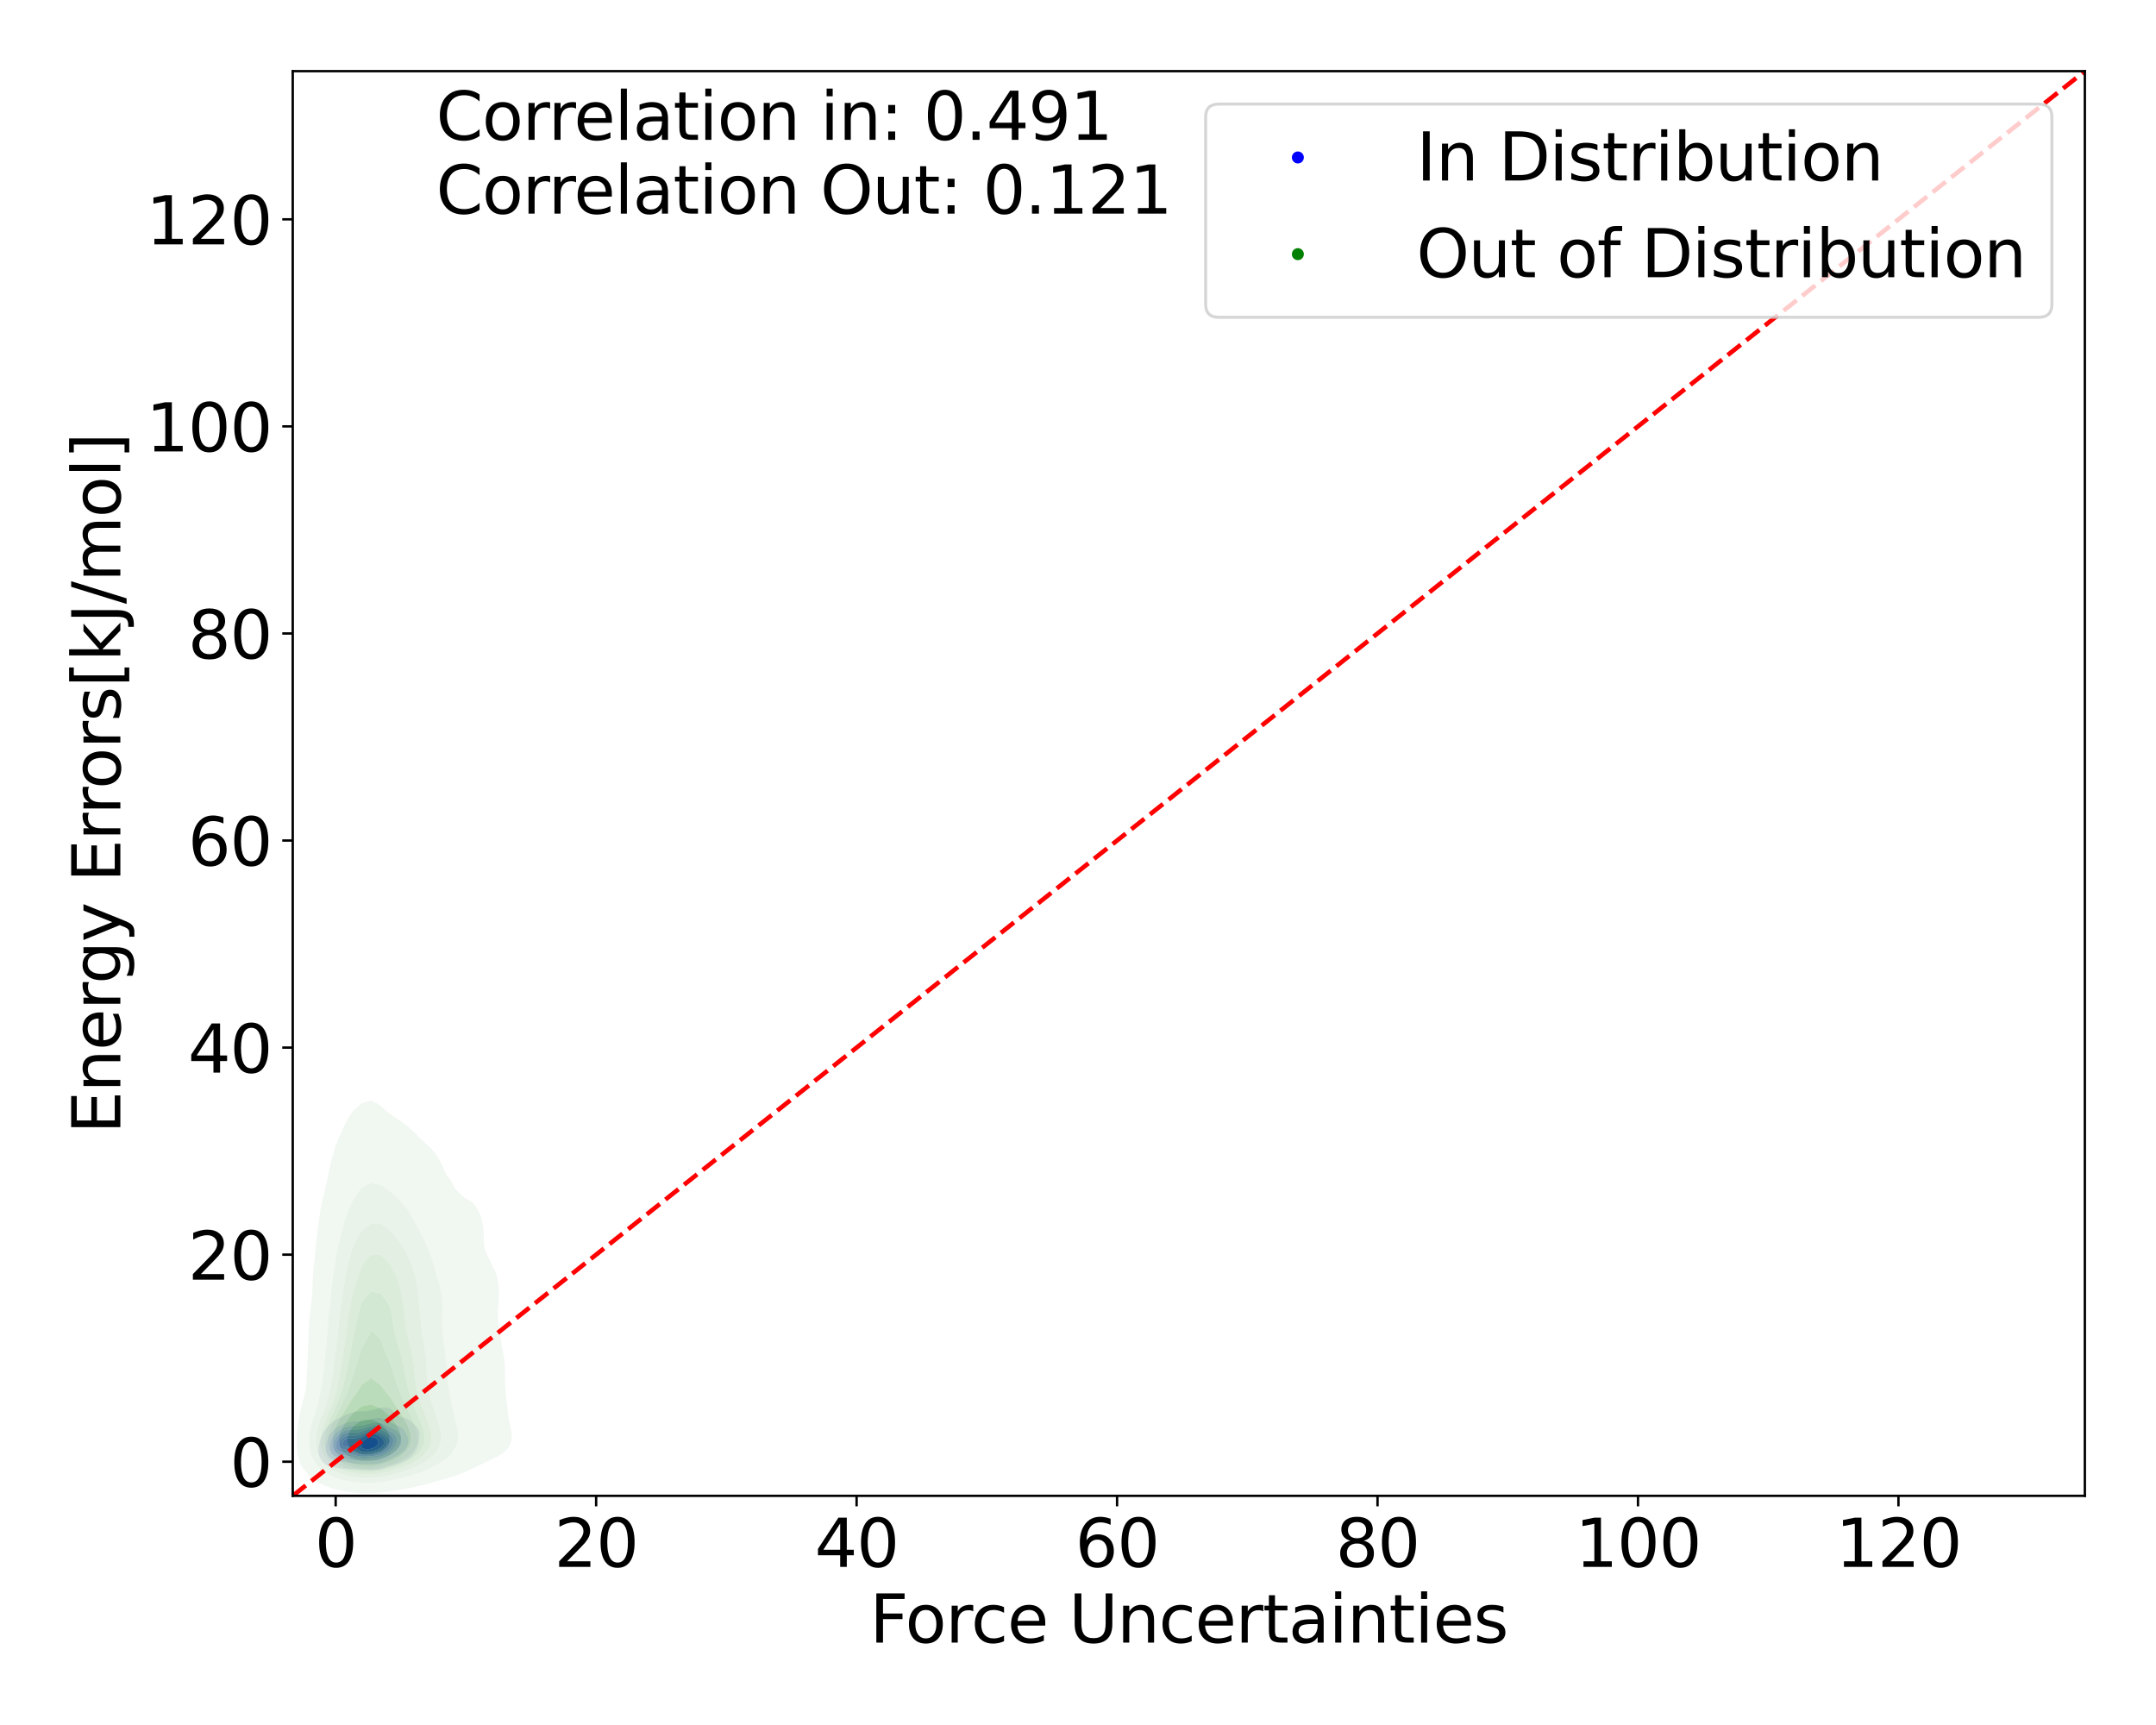 <?xml version="1.0" encoding="utf-8" standalone="no"?>
<!DOCTYPE svg PUBLIC "-//W3C//DTD SVG 1.1//EN"
  "http://www.w3.org/Graphics/SVG/1.1/DTD/svg11.dtd">
<svg xmlns:xlink="http://www.w3.org/1999/xlink" width="720pt" height="576pt" viewBox="0 0 720 576" xmlns="http://www.w3.org/2000/svg" version="1.1">
 <defs>
  <style type="text/css">*{stroke-linejoin: round; stroke-linecap: butt}</style>
 </defs>
 <g id="figure_1">
  <g id="patch_1">
   <path d="M 0 576 
L 720 576 
L 720 0 
L 0 0 
z
" style="fill: #ffffff"/>
  </g>
  <g id="axes_1">
   <g id="patch_2">
    <path d="M 97.76 499.48 
L 696.24 499.48 
L 696.24 23.76 
L 97.76 23.76 
z
" style="fill: #ffffff"/>
   </g>
   <g id="QuadContourSet_1">
    <path d="M 122.336 490.851 
L 123.011 490.924 
L 123.687 490.962 
L 124.362 490.956 
L 125.038 490.901 
L 125.454 490.835 
L 125.713 490.81 
L 126.388 490.715 
L 127.064 490.586 
L 127.739 490.42 
L 128.415 490.214 
L 129.09 489.968 
L 129.547 489.786 
L 129.765 489.728 
L 130.441 489.547 
L 131.116 489.351 
L 131.792 489.138 
L 132.467 488.9 
L 132.882 488.738 
L 133.142 488.662 
L 133.818 488.441 
L 134.493 488.168 
L 135.169 487.82 
L 135.387 487.69 
L 135.844 487.452 
L 136.519 487.012 
L 136.975 486.641 
L 137.195 486.46 
L 137.87 485.795 
L 138.05 485.593 
L 138.546 484.924 
L 138.798 484.544 
L 139.221 483.666 
L 139.302 483.496 
L 139.661 482.448 
L 139.891 481.399 
L 139.896 481.366 
L 140.079 480.351 
L 140.172 479.303 
L 140.107 478.254 
L 139.896 477.625 
L 139.725 477.206 
L 139.221 476.577 
L 138.815 476.158 
L 138.546 475.912 
L 137.87 475.281 
L 137.69 475.109 
L 137.195 474.627 
L 136.519 474.12 
L 136.413 474.061 
L 135.844 473.735 
L 135.169 473.484 
L 134.493 473.3 
L 133.818 473.119 
L 133.504 473.013 
L 133.142 472.82 
L 132.467 472.345 
L 132.002 471.964 
L 131.792 471.723 
L 131.116 471.011 
L 131.004 470.916 
L 130.441 470.445 
L 129.765 470.121 
L 129.09 469.98 
L 128.415 469.96 
L 127.739 470.018 
L 127.064 470.128 
L 126.388 470.276 
L 125.713 470.453 
L 125.038 470.654 
L 124.362 470.869 
L 124.198 470.916 
L 123.687 471.013 
L 123.011 471.12 
L 122.336 471.198 
L 121.661 471.245 
L 120.985 471.269 
L 120.31 471.287 
L 119.634 471.318 
L 118.959 471.382 
L 118.283 471.496 
L 117.608 471.671 
L 116.933 471.917 
L 116.832 471.964 
L 116.257 472.131 
L 115.582 472.377 
L 114.906 472.679 
L 114.287 473.013 
L 114.231 473.033 
L 113.556 473.309 
L 112.88 473.655 
L 112.257 474.061 
L 112.205 474.087 
L 111.529 474.471 
L 110.854 474.993 
L 110.723 475.109 
L 110.179 475.538 
L 109.581 476.158 
L 109.503 476.237 
L 108.828 477.034 
L 108.699 477.206 
L 108.152 478.041 
L 108.021 478.254 
L 107.509 479.303 
L 107.477 479.387 
L 107.086 480.351 
L 106.802 481.399 
L 106.802 481.399 
L 106.544 482.448 
L 106.396 483.496 
L 106.362 484.544 
L 106.478 485.593 
L 106.802 486.603 
L 106.813 486.641 
L 107.367 487.69 
L 107.477 487.838 
L 108.152 488.593 
L 108.33 488.738 
L 108.828 489.123 
L 109.503 489.474 
L 110.179 489.692 
L 110.614 489.786 
L 110.854 489.858 
L 111.529 490.012 
L 112.205 490.13 
L 112.88 490.229 
L 113.556 490.318 
L 114.231 490.398 
L 114.906 490.467 
L 115.582 490.523 
L 116.257 490.565 
L 116.933 490.595 
L 117.608 490.616 
L 118.283 490.63 
L 118.959 490.645 
L 119.634 490.666 
L 120.31 490.697 
L 120.985 490.74 
L 121.661 490.792 
L 122.22 490.835 
z
M 119.925 488.738 
L 119.634 488.732 
L 118.959 488.71 
L 118.283 488.673 
L 117.608 488.618 
L 116.933 488.543 
L 116.257 488.451 
L 115.582 488.346 
L 114.906 488.239 
L 114.231 488.136 
L 113.556 488.033 
L 112.88 487.922 
L 112.205 487.781 
L 111.888 487.69 
L 111.529 487.599 
L 110.854 487.337 
L 110.179 486.9 
L 109.896 486.641 
L 109.503 486.143 
L 109.17 485.593 
L 108.857 484.544 
L 108.828 484.154 
L 108.773 483.496 
L 108.828 482.934 
L 108.867 482.448 
L 109.09 481.399 
L 109.468 480.351 
L 109.503 480.276 
L 109.971 479.303 
L 110.179 478.973 
L 110.682 478.254 
L 110.854 478.045 
L 111.529 477.34 
L 111.682 477.206 
L 112.205 476.758 
L 112.88 476.309 
L 113.161 476.158 
L 113.556 475.918 
L 114.231 475.586 
L 114.906 475.333 
L 115.582 475.139 
L 115.715 475.109 
L 116.257 474.949 
L 116.933 474.808 
L 117.608 474.716 
L 118.283 474.666 
L 118.959 474.644 
L 119.634 474.631 
L 120.31 474.605 
L 120.985 474.545 
L 121.661 474.443 
L 122.336 474.307 
L 123.011 474.154 
L 123.411 474.061 
L 123.687 473.972 
L 124.362 473.772 
L 125.038 473.613 
L 125.713 473.503 
L 126.388 473.453 
L 127.064 473.48 
L 127.739 473.605 
L 128.415 473.852 
L 128.801 474.061 
L 129.09 474.19 
L 129.765 474.553 
L 130.441 474.957 
L 130.702 475.109 
L 131.116 475.29 
L 131.792 475.568 
L 132.467 475.846 
L 133.142 476.149 
L 133.161 476.158 
L 133.818 476.495 
L 134.493 476.998 
L 134.714 477.206 
L 135.169 477.779 
L 135.504 478.254 
L 135.844 478.938 
L 136.033 479.303 
L 136.339 480.351 
L 136.372 481.399 
L 136.139 482.448 
L 135.844 483.06 
L 135.627 483.496 
L 135.169 484.09 
L 134.774 484.544 
L 134.493 484.799 
L 133.818 485.338 
L 133.452 485.593 
L 133.142 485.793 
L 132.467 486.193 
L 131.792 486.54 
L 131.588 486.641 
L 131.116 486.892 
L 130.441 487.226 
L 129.765 487.519 
L 129.333 487.69 
L 129.09 487.804 
L 128.415 488.094 
L 127.739 488.328 
L 127.064 488.51 
L 126.388 488.646 
L 125.713 488.738 
L 125.713 488.738 
L 125.038 488.815 
L 124.362 488.848 
L 123.687 488.849 
L 123.011 488.832 
L 122.336 488.807 
L 121.661 488.785 
L 120.985 488.766 
L 120.31 488.75 
z
" clip-path="url(#p440bc56b60)" style="fill: #e3e3f3"/>
    <path d="M 120.31 488.75 
L 120.985 488.766 
L 121.661 488.785 
L 122.336 488.807 
L 123.011 488.832 
L 123.687 488.849 
L 124.362 488.848 
L 125.038 488.815 
L 125.713 488.738 
L 125.713 488.738 
L 126.388 488.646 
L 127.064 488.51 
L 127.739 488.328 
L 128.415 488.094 
L 129.09 487.804 
L 129.333 487.69 
L 129.765 487.519 
L 130.441 487.226 
L 131.116 486.892 
L 131.588 486.641 
L 131.792 486.54 
L 132.467 486.193 
L 133.142 485.793 
L 133.452 485.593 
L 133.818 485.338 
L 134.493 484.799 
L 134.774 484.544 
L 135.169 484.09 
L 135.627 483.496 
L 135.844 483.06 
L 136.139 482.448 
L 136.372 481.399 
L 136.339 480.351 
L 136.033 479.303 
L 135.844 478.938 
L 135.504 478.254 
L 135.169 477.779 
L 134.714 477.206 
L 134.493 476.998 
L 133.818 476.495 
L 133.161 476.158 
L 133.142 476.149 
L 132.467 475.846 
L 131.792 475.568 
L 131.116 475.29 
L 130.702 475.109 
L 130.441 474.957 
L 129.765 474.553 
L 129.09 474.19 
L 128.801 474.061 
L 128.415 473.852 
L 127.739 473.605 
L 127.064 473.48 
L 126.388 473.453 
L 125.713 473.503 
L 125.038 473.613 
L 124.362 473.772 
L 123.687 473.972 
L 123.411 474.061 
L 123.011 474.154 
L 122.336 474.307 
L 121.661 474.443 
L 120.985 474.545 
L 120.31 474.605 
L 119.634 474.631 
L 118.959 474.644 
L 118.283 474.666 
L 117.608 474.716 
L 116.933 474.808 
L 116.257 474.949 
L 115.715 475.109 
L 115.582 475.139 
L 114.906 475.333 
L 114.231 475.586 
L 113.556 475.918 
L 113.161 476.158 
L 112.88 476.309 
L 112.205 476.758 
L 111.682 477.206 
L 111.529 477.34 
L 110.854 478.045 
L 110.682 478.254 
L 110.179 478.973 
L 109.971 479.303 
L 109.503 480.276 
L 109.468 480.351 
L 109.09 481.399 
L 108.867 482.448 
L 108.828 482.934 
L 108.773 483.496 
L 108.828 484.154 
L 108.857 484.544 
L 109.17 485.593 
L 109.503 486.143 
L 109.896 486.641 
L 110.179 486.9 
L 110.854 487.337 
L 111.529 487.599 
L 111.888 487.69 
L 112.205 487.781 
L 112.88 487.922 
L 113.556 488.033 
L 114.231 488.136 
L 114.906 488.239 
L 115.582 488.346 
L 116.257 488.451 
L 116.933 488.543 
L 117.608 488.618 
L 118.283 488.673 
L 118.959 488.71 
L 119.634 488.732 
L 119.925 488.738 
z
M 119.282 487.69 
L 118.959 487.665 
L 118.283 487.586 
L 117.608 487.479 
L 116.933 487.349 
L 116.257 487.21 
L 115.582 487.077 
L 114.906 486.958 
L 114.231 486.852 
L 113.556 486.742 
L 113.07 486.641 
L 112.88 486.605 
L 112.205 486.413 
L 111.529 486.089 
L 110.911 485.593 
L 110.854 485.523 
L 110.292 484.544 
L 110.179 483.949 
L 110.098 483.496 
L 110.16 482.448 
L 110.179 482.37 
L 110.402 481.399 
L 110.839 480.351 
L 110.854 480.324 
L 111.473 479.303 
L 111.529 479.228 
L 112.205 478.445 
L 112.405 478.254 
L 112.88 477.838 
L 113.556 477.376 
L 113.871 477.206 
L 114.231 477 
L 114.906 476.7 
L 115.582 476.481 
L 116.257 476.328 
L 116.933 476.229 
L 117.608 476.176 
L 118.283 476.159 
L 118.959 476.158 
L 118.959 476.158 
L 119.634 476.146 
L 120.31 476.093 
L 120.985 475.982 
L 121.661 475.82 
L 122.336 475.631 
L 123.011 475.441 
L 123.687 475.27 
L 124.362 475.131 
L 124.521 475.109 
L 125.038 475.017 
L 125.713 474.973 
L 126.388 475.02 
L 126.795 475.109 
L 127.064 475.161 
L 127.739 475.375 
L 128.415 475.67 
L 129.09 476.021 
L 129.344 476.158 
L 129.765 476.346 
L 130.441 476.646 
L 131.116 476.957 
L 131.617 477.206 
L 131.792 477.297 
L 132.467 477.713 
L 133.105 478.254 
L 133.142 478.303 
L 133.779 479.303 
L 133.818 479.434 
L 134.094 480.351 
L 134.128 481.399 
L 133.856 482.448 
L 133.818 482.516 
L 133.252 483.496 
L 133.142 483.617 
L 132.467 484.333 
L 132.253 484.544 
L 131.792 484.914 
L 131.116 485.402 
L 130.832 485.593 
L 130.441 485.843 
L 129.765 486.235 
L 129.09 486.568 
L 128.924 486.641 
L 128.415 486.885 
L 127.739 487.149 
L 127.064 487.354 
L 126.388 487.504 
L 125.713 487.607 
L 125.038 487.672 
L 124.719 487.69 
L 124.362 487.715 
L 123.687 487.742 
L 123.011 487.758 
L 122.336 487.769 
L 121.661 487.775 
L 120.985 487.773 
L 120.31 487.758 
L 119.634 487.722 
z
" clip-path="url(#p440bc56b60)" style="fill: #c8c8f5"/>
    <path d="M 119.634 487.722 
L 120.31 487.758 
L 120.985 487.773 
L 121.661 487.775 
L 122.336 487.769 
L 123.011 487.758 
L 123.687 487.742 
L 124.362 487.715 
L 124.719 487.69 
L 125.038 487.672 
L 125.713 487.607 
L 126.388 487.504 
L 127.064 487.354 
L 127.739 487.149 
L 128.415 486.885 
L 128.924 486.641 
L 129.09 486.568 
L 129.765 486.235 
L 130.441 485.843 
L 130.832 485.593 
L 131.116 485.402 
L 131.792 484.914 
L 132.253 484.544 
L 132.467 484.333 
L 133.142 483.617 
L 133.252 483.496 
L 133.818 482.516 
L 133.856 482.448 
L 134.128 481.399 
L 134.094 480.351 
L 133.818 479.434 
L 133.779 479.303 
L 133.142 478.303 
L 133.105 478.254 
L 132.467 477.713 
L 131.792 477.297 
L 131.617 477.206 
L 131.116 476.957 
L 130.441 476.646 
L 129.765 476.346 
L 129.344 476.158 
L 129.09 476.021 
L 128.415 475.67 
L 127.739 475.375 
L 127.064 475.161 
L 126.795 475.109 
L 126.388 475.02 
L 125.713 474.973 
L 125.038 475.017 
L 124.521 475.109 
L 124.362 475.131 
L 123.687 475.27 
L 123.011 475.441 
L 122.336 475.631 
L 121.661 475.82 
L 120.985 475.982 
L 120.31 476.093 
L 119.634 476.146 
L 118.959 476.158 
L 118.959 476.158 
L 118.283 476.159 
L 117.608 476.176 
L 116.933 476.229 
L 116.257 476.328 
L 115.582 476.481 
L 114.906 476.7 
L 114.231 477 
L 113.871 477.206 
L 113.556 477.376 
L 112.88 477.838 
L 112.405 478.254 
L 112.205 478.445 
L 111.529 479.228 
L 111.473 479.303 
L 110.854 480.324 
L 110.839 480.351 
L 110.402 481.399 
L 110.179 482.37 
L 110.16 482.448 
L 110.098 483.496 
L 110.179 483.949 
L 110.292 484.544 
L 110.854 485.523 
L 110.911 485.593 
L 111.529 486.089 
L 112.205 486.413 
L 112.88 486.605 
L 113.07 486.641 
L 113.556 486.742 
L 114.231 486.852 
L 114.906 486.958 
L 115.582 487.077 
L 116.257 487.21 
L 116.933 487.349 
L 117.608 487.479 
L 118.283 487.586 
L 118.959 487.665 
L 119.282 487.69 
z
M 118.183 486.641 
L 117.608 486.494 
L 116.933 486.312 
L 116.257 486.147 
L 115.582 486.013 
L 114.906 485.907 
L 114.231 485.805 
L 113.556 485.677 
L 113.257 485.593 
L 112.88 485.473 
L 112.205 485.104 
L 111.619 484.544 
L 111.529 484.363 
L 111.213 483.496 
L 111.206 482.448 
L 111.467 481.399 
L 111.529 481.262 
L 111.966 480.351 
L 112.205 480.001 
L 112.762 479.303 
L 112.88 479.18 
L 113.556 478.593 
L 114.066 478.254 
L 114.231 478.149 
L 114.906 477.815 
L 115.582 477.579 
L 116.257 477.424 
L 116.933 477.338 
L 117.608 477.306 
L 118.283 477.309 
L 118.959 477.315 
L 119.634 477.288 
L 120.31 477.206 
L 120.31 477.206 
L 120.985 477.047 
L 121.661 476.843 
L 122.336 476.628 
L 123.011 476.425 
L 123.687 476.254 
L 124.216 476.158 
L 124.362 476.126 
L 125.038 476.054 
L 125.713 476.073 
L 126.19 476.158 
L 126.388 476.19 
L 127.064 476.385 
L 127.739 476.657 
L 128.415 476.98 
L 128.86 477.206 
L 129.09 477.314 
L 129.765 477.633 
L 130.441 477.977 
L 130.921 478.254 
L 131.116 478.393 
L 131.792 478.991 
L 132.067 479.303 
L 132.467 480.243 
L 132.508 480.351 
L 132.551 481.399 
L 132.467 481.69 
L 132.259 482.448 
L 131.792 483.202 
L 131.605 483.496 
L 131.116 484.008 
L 130.549 484.544 
L 130.441 484.629 
L 129.765 485.122 
L 129.09 485.538 
L 128.989 485.593 
L 128.415 485.896 
L 127.739 486.185 
L 127.064 486.409 
L 126.388 486.576 
L 126.03 486.641 
L 125.713 486.705 
L 125.038 486.804 
L 124.362 486.875 
L 123.687 486.928 
L 123.011 486.969 
L 122.336 486.998 
L 121.661 487.013 
L 120.985 487.009 
L 120.31 486.978 
L 119.634 486.913 
L 118.959 486.81 
L 118.283 486.666 
z
" clip-path="url(#p440bc56b60)" style="fill: #adadf6"/>
    <path d="M 118.283 486.666 
L 118.959 486.81 
L 119.634 486.913 
L 120.31 486.978 
L 120.985 487.009 
L 121.661 487.013 
L 122.336 486.998 
L 123.011 486.969 
L 123.687 486.928 
L 124.362 486.875 
L 125.038 486.804 
L 125.713 486.705 
L 126.03 486.641 
L 126.388 486.576 
L 127.064 486.409 
L 127.739 486.185 
L 128.415 485.896 
L 128.989 485.593 
L 129.09 485.538 
L 129.765 485.122 
L 130.441 484.629 
L 130.549 484.544 
L 131.116 484.008 
L 131.605 483.496 
L 131.792 483.202 
L 132.259 482.448 
L 132.467 481.69 
L 132.551 481.399 
L 132.508 480.351 
L 132.467 480.243 
L 132.067 479.303 
L 131.792 478.991 
L 131.116 478.393 
L 130.921 478.254 
L 130.441 477.977 
L 129.765 477.633 
L 129.09 477.314 
L 128.86 477.206 
L 128.415 476.98 
L 127.739 476.657 
L 127.064 476.385 
L 126.388 476.19 
L 126.19 476.158 
L 125.713 476.073 
L 125.038 476.054 
L 124.362 476.126 
L 124.216 476.158 
L 123.687 476.254 
L 123.011 476.425 
L 122.336 476.628 
L 121.661 476.843 
L 120.985 477.047 
L 120.31 477.206 
L 120.31 477.206 
L 119.634 477.288 
L 118.959 477.315 
L 118.283 477.309 
L 117.608 477.306 
L 116.933 477.338 
L 116.257 477.424 
L 115.582 477.579 
L 114.906 477.815 
L 114.231 478.149 
L 114.066 478.254 
L 113.556 478.593 
L 112.88 479.18 
L 112.762 479.303 
L 112.205 480.001 
L 111.966 480.351 
L 111.529 481.262 
L 111.467 481.399 
L 111.206 482.448 
L 111.213 483.496 
L 111.529 484.363 
L 111.619 484.544 
L 112.205 485.104 
L 112.88 485.473 
L 113.257 485.593 
L 113.556 485.677 
L 114.231 485.805 
L 114.906 485.907 
L 115.582 486.013 
L 116.257 486.147 
L 116.933 486.312 
L 117.608 486.494 
L 118.183 486.641 
z
M 117.49 485.593 
L 116.933 485.398 
L 116.257 485.223 
L 115.582 485.103 
L 114.906 485.007 
L 114.231 484.893 
L 113.556 484.712 
L 113.182 484.544 
L 112.88 484.333 
L 112.231 483.496 
L 112.205 483.314 
L 112.111 482.448 
L 112.205 482.062 
L 112.37 481.399 
L 112.88 480.466 
L 112.952 480.351 
L 113.556 479.685 
L 113.997 479.303 
L 114.231 479.131 
L 114.906 478.758 
L 115.582 478.5 
L 116.257 478.34 
L 116.933 478.265 
L 117.608 478.254 
L 118.283 478.274 
L 118.959 478.275 
L 119.185 478.254 
L 119.634 478.215 
L 120.31 478.075 
L 120.985 477.873 
L 121.661 477.639 
L 122.336 477.404 
L 122.969 477.206 
L 123.011 477.191 
L 123.687 477.005 
L 124.362 476.889 
L 125.038 476.857 
L 125.713 476.922 
L 126.388 477.09 
L 126.696 477.206 
L 127.064 477.342 
L 127.739 477.645 
L 128.415 477.981 
L 128.943 478.254 
L 129.09 478.337 
L 129.765 478.732 
L 130.441 479.205 
L 130.561 479.303 
L 131.116 480.084 
L 131.267 480.351 
L 131.392 481.399 
L 131.116 482.38 
L 131.098 482.448 
L 130.441 483.445 
L 130.405 483.496 
L 129.765 484.105 
L 129.235 484.544 
L 129.09 484.644 
L 128.415 485.051 
L 127.739 485.38 
L 127.193 485.593 
L 127.064 485.642 
L 126.388 485.845 
L 125.713 485.998 
L 125.038 486.115 
L 124.362 486.206 
L 123.687 486.277 
L 123.011 486.333 
L 122.336 486.37 
L 121.661 486.385 
L 120.985 486.37 
L 120.31 486.316 
L 119.634 486.215 
L 118.959 486.06 
L 118.283 485.858 
L 117.608 485.63 
z
" clip-path="url(#p440bc56b60)" style="fill: #9292f8"/>
    <path d="M 117.608 485.63 
L 118.283 485.858 
L 118.959 486.06 
L 119.634 486.215 
L 120.31 486.316 
L 120.985 486.37 
L 121.661 486.385 
L 122.336 486.37 
L 123.011 486.333 
L 123.687 486.277 
L 124.362 486.206 
L 125.038 486.115 
L 125.713 485.998 
L 126.388 485.845 
L 127.064 485.642 
L 127.193 485.593 
L 127.739 485.38 
L 128.415 485.051 
L 129.09 484.644 
L 129.235 484.544 
L 129.765 484.105 
L 130.405 483.496 
L 130.441 483.445 
L 131.098 482.448 
L 131.116 482.38 
L 131.392 481.399 
L 131.267 480.351 
L 131.116 480.084 
L 130.561 479.303 
L 130.441 479.205 
L 129.765 478.732 
L 129.09 478.337 
L 128.943 478.254 
L 128.415 477.981 
L 127.739 477.645 
L 127.064 477.342 
L 126.696 477.206 
L 126.388 477.09 
L 125.713 476.922 
L 125.038 476.857 
L 124.362 476.889 
L 123.687 477.005 
L 123.011 477.191 
L 122.969 477.206 
L 122.336 477.404 
L 121.661 477.639 
L 120.985 477.873 
L 120.31 478.075 
L 119.634 478.215 
L 119.185 478.254 
L 118.959 478.275 
L 118.283 478.274 
L 117.608 478.254 
L 116.933 478.265 
L 116.257 478.34 
L 115.582 478.5 
L 114.906 478.758 
L 114.231 479.131 
L 113.997 479.303 
L 113.556 479.685 
L 112.952 480.351 
L 112.88 480.466 
L 112.37 481.399 
L 112.205 482.062 
L 112.111 482.448 
L 112.205 483.314 
L 112.231 483.496 
L 112.88 484.333 
L 113.182 484.544 
L 113.556 484.712 
L 114.231 484.893 
L 114.906 485.007 
L 115.582 485.103 
L 116.257 485.223 
L 116.933 485.398 
L 117.49 485.593 
z
M 120.035 485.593 
L 119.634 485.483 
L 118.959 485.225 
L 118.283 484.916 
L 117.608 484.617 
L 117.394 484.544 
L 116.933 484.349 
L 116.257 484.184 
L 115.582 484.083 
L 114.906 483.978 
L 114.231 483.795 
L 113.658 483.496 
L 113.556 483.36 
L 113.181 482.448 
L 113.4 481.399 
L 113.556 481.149 
L 114.149 480.351 
L 114.231 480.278 
L 114.906 479.824 
L 115.582 479.516 
L 116.257 479.339 
L 116.687 479.303 
L 116.933 479.286 
L 117.608 479.303 
L 117.608 479.303 
L 118.283 479.332 
L 118.805 479.303 
L 118.959 479.296 
L 119.634 479.172 
L 120.31 478.962 
L 120.985 478.697 
L 121.661 478.416 
L 122.06 478.254 
L 122.336 478.145 
L 123.011 477.91 
L 123.687 477.739 
L 124.362 477.648 
L 125.038 477.651 
L 125.713 477.759 
L 126.388 477.971 
L 127.033 478.254 
L 127.064 478.269 
L 127.739 478.629 
L 128.415 479.019 
L 128.878 479.303 
L 129.09 479.481 
L 129.765 480.138 
L 129.945 480.351 
L 130.228 481.399 
L 129.966 482.448 
L 129.765 482.737 
L 129.201 483.496 
L 129.09 483.593 
L 128.415 484.115 
L 127.747 484.544 
L 127.739 484.549 
L 127.064 484.849 
L 126.388 485.086 
L 125.713 485.274 
L 125.038 485.424 
L 124.362 485.545 
L 124.039 485.593 
L 123.687 485.645 
L 123.011 485.722 
L 122.336 485.769 
L 121.661 485.779 
L 120.985 485.743 
L 120.31 485.653 
z
" clip-path="url(#p440bc56b60)" style="fill: #7979f9"/>
    <path d="M 120.31 485.653 
L 120.985 485.743 
L 121.661 485.779 
L 122.336 485.769 
L 123.011 485.722 
L 123.687 485.645 
L 124.039 485.593 
L 124.362 485.545 
L 125.038 485.424 
L 125.713 485.274 
L 126.388 485.086 
L 127.064 484.849 
L 127.739 484.549 
L 127.747 484.544 
L 128.415 484.115 
L 129.09 483.593 
L 129.201 483.496 
L 129.765 482.737 
L 129.966 482.448 
L 130.228 481.399 
L 129.945 480.351 
L 129.765 480.138 
L 129.09 479.481 
L 128.878 479.303 
L 128.415 479.019 
L 127.739 478.629 
L 127.064 478.269 
L 127.033 478.254 
L 126.388 477.971 
L 125.713 477.759 
L 125.038 477.651 
L 124.362 477.648 
L 123.687 477.739 
L 123.011 477.91 
L 122.336 478.145 
L 122.06 478.254 
L 121.661 478.416 
L 120.985 478.697 
L 120.31 478.962 
L 119.634 479.172 
L 118.959 479.296 
L 118.805 479.303 
L 118.283 479.332 
L 117.608 479.303 
L 117.608 479.303 
L 116.933 479.286 
L 116.687 479.303 
L 116.257 479.339 
L 115.582 479.516 
L 114.906 479.824 
L 114.231 480.278 
L 114.149 480.351 
L 113.556 481.149 
L 113.4 481.399 
L 113.181 482.448 
L 113.556 483.36 
L 113.658 483.496 
L 114.231 483.795 
L 114.906 483.978 
L 115.582 484.083 
L 116.257 484.184 
L 116.933 484.349 
L 117.394 484.544 
L 117.608 484.617 
L 118.283 484.916 
L 118.959 485.225 
L 119.634 485.483 
L 120.035 485.593 
z
M 118.973 484.544 
L 118.959 484.533 
L 118.283 484.007 
L 117.608 483.616 
L 117.243 483.496 
L 116.933 483.337 
L 116.257 483.19 
L 115.582 483.086 
L 114.906 482.878 
L 114.326 482.448 
L 114.461 481.399 
L 114.906 480.95 
L 115.582 480.476 
L 115.93 480.351 
L 116.257 480.285 
L 116.933 480.267 
L 117.608 480.301 
L 118.283 480.296 
L 118.959 480.184 
L 119.634 479.957 
L 120.31 479.649 
L 120.985 479.303 
L 120.985 479.303 
L 121.661 478.981 
L 122.336 478.688 
L 123.011 478.446 
L 123.687 478.275 
L 123.871 478.254 
L 124.362 478.198 
L 125.038 478.228 
L 125.168 478.254 
L 125.713 478.377 
L 126.388 478.638 
L 127.064 478.983 
L 127.617 479.303 
L 127.739 479.397 
L 128.415 479.941 
L 128.872 480.351 
L 129.09 480.826 
L 129.312 481.399 
L 129.09 482.422 
L 129.084 482.448 
L 128.415 483.275 
L 128.214 483.496 
L 127.739 483.82 
L 127.064 484.205 
L 126.388 484.518 
L 126.322 484.544 
L 125.713 484.74 
L 125.038 484.92 
L 124.362 485.068 
L 123.687 485.185 
L 123.011 485.269 
L 122.336 485.315 
L 121.661 485.312 
L 120.985 485.246 
L 120.31 485.099 
L 119.634 484.86 
z
" clip-path="url(#p440bc56b60)" style="fill: #6161fa"/>
    <path d="M 119.634 484.86 
L 120.31 485.099 
L 120.985 485.246 
L 121.661 485.312 
L 122.336 485.315 
L 123.011 485.269 
L 123.687 485.185 
L 124.362 485.068 
L 125.038 484.92 
L 125.713 484.74 
L 126.322 484.544 
L 126.388 484.518 
L 127.064 484.205 
L 127.739 483.82 
L 128.214 483.496 
L 128.415 483.275 
L 129.084 482.448 
L 129.09 482.422 
L 129.312 481.399 
L 129.09 480.826 
L 128.872 480.351 
L 128.415 479.941 
L 127.739 479.397 
L 127.617 479.303 
L 127.064 478.983 
L 126.388 478.638 
L 125.713 478.377 
L 125.168 478.254 
L 125.038 478.228 
L 124.362 478.198 
L 123.871 478.254 
L 123.687 478.275 
L 123.011 478.446 
L 122.336 478.688 
L 121.661 478.981 
L 120.985 479.303 
L 120.985 479.303 
L 120.31 479.649 
L 119.634 479.957 
L 118.959 480.184 
L 118.283 480.296 
L 117.608 480.301 
L 116.933 480.267 
L 116.257 480.285 
L 115.93 480.351 
L 115.582 480.476 
L 114.906 480.95 
L 114.461 481.399 
L 114.326 482.448 
L 114.906 482.878 
L 115.582 483.086 
L 116.257 483.19 
L 116.933 483.337 
L 117.243 483.496 
L 117.608 483.616 
L 118.283 484.007 
L 118.959 484.533 
L 118.973 484.544 
z
M 120.339 484.544 
L 120.31 484.53 
L 119.634 484.053 
L 118.997 483.496 
L 118.959 483.387 
L 118.476 482.448 
L 118.959 481.419 
L 118.967 481.399 
L 119.634 480.909 
L 120.31 480.378 
L 120.341 480.351 
L 120.985 479.964 
L 121.661 479.573 
L 122.178 479.303 
L 122.336 479.231 
L 123.011 478.982 
L 123.687 478.82 
L 124.362 478.764 
L 125.038 478.828 
L 125.713 479.017 
L 126.354 479.303 
L 126.388 479.323 
L 127.064 479.808 
L 127.739 480.351 
L 127.739 480.351 
L 128.308 481.399 
L 128.097 482.448 
L 127.739 482.847 
L 127.078 483.496 
L 127.064 483.504 
L 126.388 483.856 
L 125.713 484.149 
L 125.038 484.393 
L 124.539 484.544 
L 124.362 484.588 
L 123.687 484.724 
L 123.011 484.816 
L 122.336 484.857 
L 121.661 484.835 
L 120.985 484.733 
z
" clip-path="url(#p440bc56b60)" style="fill: #4d4dfb"/>
    <path d="M 120.985 484.733 
L 121.661 484.835 
L 122.336 484.857 
L 123.011 484.816 
L 123.687 484.724 
L 124.362 484.588 
L 124.539 484.544 
L 125.038 484.393 
L 125.713 484.149 
L 126.388 483.856 
L 127.064 483.504 
L 127.078 483.496 
L 127.739 482.847 
L 128.097 482.448 
L 128.308 481.399 
L 127.739 480.351 
L 127.739 480.351 
L 127.064 479.808 
L 126.388 479.323 
L 126.354 479.303 
L 125.713 479.017 
L 125.038 478.828 
L 124.362 478.764 
L 123.687 478.82 
L 123.011 478.982 
L 122.336 479.231 
L 122.178 479.303 
L 121.661 479.573 
L 120.985 479.964 
L 120.341 480.351 
L 120.31 480.378 
L 119.634 480.909 
L 118.967 481.399 
L 118.959 481.419 
L 118.476 482.448 
L 118.959 483.387 
L 118.997 483.496 
L 119.634 484.053 
L 120.31 484.53 
L 120.339 484.544 
z
M 120.946 483.496 
L 120.499 482.448 
L 120.955 481.399 
L 120.985 481.372 
L 121.661 480.776 
L 122.208 480.351 
L 122.336 480.282 
L 123.011 480.008 
L 123.687 479.855 
L 124.362 479.849 
L 125.038 480.015 
L 125.713 480.351 
L 125.713 480.351 
L 126.388 481.335 
L 126.428 481.399 
L 126.388 481.571 
L 126.172 482.448 
L 125.713 482.83 
L 125.038 483.309 
L 124.721 483.496 
L 124.362 483.624 
L 123.687 483.804 
L 123.011 483.909 
L 122.336 483.919 
L 121.661 483.805 
L 120.985 483.521 
z
" clip-path="url(#p440bc56b60)" style="fill: #3333fc"/>
    <path d="M 120.985 483.521 
L 121.661 483.805 
L 122.336 483.919 
L 123.011 483.909 
L 123.687 483.804 
L 124.362 483.624 
L 124.721 483.496 
L 125.038 483.309 
L 125.713 482.83 
L 126.172 482.448 
L 126.388 481.571 
L 126.428 481.399 
L 126.388 481.335 
L 125.713 480.351 
L 125.713 480.351 
L 125.038 480.015 
L 124.362 479.849 
L 123.687 479.855 
L 123.011 480.008 
L 122.336 480.282 
L 122.208 480.351 
L 121.661 480.776 
L 120.985 481.372 
L 120.955 481.399 
L 120.499 482.448 
L 120.946 483.496 
z
" clip-path="url(#p440bc56b60)" style="fill: #1010fe"/>
   </g>
   <g id="QuadContourSet_2">
    <path d="M 117.669 498.364 
L 120.79 498.613 
L 123.911 498.618 
L 127.032 498.398 
L 130.153 497.95 
L 130.803 497.827 
L 133.274 497.518 
L 136.395 496.97 
L 139.034 496.341 
L 139.516 496.252 
L 142.637 495.556 
L 144.935 494.854 
L 145.758 494.626 
L 148.879 493.734 
L 150.081 493.368 
L 152 492.8 
L 154.4 491.882 
L 155.121 491.58 
L 157.7 490.395 
L 158.242 490.098 
L 160.852 488.909 
L 161.363 488.622 
L 164.055 487.423 
L 164.484 487.174 
L 166.864 485.936 
L 167.605 485.384 
L 168.84 484.45 
L 170.054 482.964 
L 170.676 481.478 
L 170.726 481.126 
L 170.908 479.991 
L 170.821 478.505 
L 170.726 477.991 
L 170.565 477.019 
L 170.256 475.532 
L 169.957 474.046 
L 169.709 472.56 
L 169.518 471.074 
L 169.364 469.587 
L 169.214 468.101 
L 169.047 466.615 
L 168.875 465.128 
L 168.731 463.642 
L 168.65 462.156 
L 168.635 460.669 
L 168.655 459.183 
L 168.661 457.697 
L 168.61 456.211 
L 168.48 454.724 
L 168.274 453.238 
L 168.013 451.752 
L 167.721 450.265 
L 167.605 449.716 
L 167.48 448.779 
L 167.272 447.293 
L 167.049 445.807 
L 166.81 444.32 
L 166.57 442.834 
L 166.365 441.348 
L 166.244 439.861 
L 166.238 438.375 
L 166.33 436.889 
L 166.463 435.402 
L 166.575 433.916 
L 166.626 432.43 
L 166.599 430.944 
L 166.492 429.457 
L 166.3 427.971 
L 166.004 426.485 
L 165.563 424.998 
L 164.914 423.512 
L 164.484 422.781 
L 164.154 422.026 
L 163.404 420.54 
L 162.655 419.053 
L 162.062 417.567 
L 161.709 416.081 
L 161.565 414.594 
L 161.524 413.108 
L 161.481 411.622 
L 161.363 410.136 
L 161.363 410.136 
L 161.173 408.649 
L 160.853 407.163 
L 160.382 405.677 
L 159.721 404.19 
L 158.783 402.704 
L 158.242 402.04 
L 157.221 401.218 
L 155.121 399.897 
L 154.928 399.731 
L 153.325 398.245 
L 152 396.928 
L 151.906 396.759 
L 151.114 395.273 
L 150.231 393.786 
L 149.194 392.3 
L 148.879 391.872 
L 148.422 390.814 
L 147.756 389.327 
L 147.021 387.841 
L 146.15 386.355 
L 145.758 385.783 
L 145.146 384.869 
L 143.864 383.382 
L 142.637 382.231 
L 142.279 381.896 
L 140.677 380.41 
L 139.516 379.366 
L 139.121 378.923 
L 137.693 377.437 
L 136.395 376.292 
L 135.974 375.951 
L 133.927 374.464 
L 133.274 374.02 
L 131.672 372.978 
L 130.153 371.912 
L 129.592 371.492 
L 127.944 370.006 
L 127.032 369.114 
L 125.951 368.519 
L 123.911 367.504 
L 120.79 368.361 
L 120.621 368.519 
L 118.988 370.006 
L 117.669 371.249 
L 117.504 371.492 
L 116.539 372.978 
L 115.697 374.464 
L 114.957 375.951 
L 114.548 376.816 
L 114.267 377.437 
L 113.592 378.923 
L 112.957 380.41 
L 112.372 381.896 
L 111.855 383.382 
L 111.427 384.853 
L 111.421 384.869 
L 110.948 386.355 
L 110.568 387.841 
L 110.246 389.327 
L 109.947 390.814 
L 109.642 392.3 
L 109.317 393.786 
L 108.976 395.273 
L 108.638 396.759 
L 108.325 398.245 
L 108.306 398.347 
L 107.906 399.731 
L 107.55 401.218 
L 107.255 402.704 
L 107.002 404.19 
L 106.777 405.677 
L 106.565 407.163 
L 106.362 408.649 
L 106.165 410.136 
L 105.974 411.622 
L 105.794 413.108 
L 105.627 414.594 
L 105.477 416.081 
L 105.344 417.567 
L 105.225 419.053 
L 105.184 419.6 
L 105.056 420.54 
L 104.872 422.026 
L 104.715 423.512 
L 104.589 424.998 
L 104.492 426.485 
L 104.419 427.971 
L 104.358 429.457 
L 104.29 430.944 
L 104.2 432.43 
L 104.078 433.916 
L 103.923 435.402 
L 103.748 436.889 
L 103.568 438.375 
L 103.403 439.861 
L 103.265 441.348 
L 103.161 442.834 
L 103.087 444.32 
L 103.033 445.807 
L 102.985 447.293 
L 102.934 448.779 
L 102.876 450.265 
L 102.811 451.752 
L 102.74 453.238 
L 102.668 454.724 
L 102.594 456.211 
L 102.518 457.697 
L 102.437 459.183 
L 102.347 460.669 
L 102.246 462.156 
L 102.127 463.642 
L 102.063 464.314 
L 101.881 465.128 
L 101.504 466.615 
L 101.109 468.101 
L 100.716 469.587 
L 100.346 471.074 
L 100.015 472.56 
L 99.735 474.046 
L 99.509 475.532 
L 99.336 477.019 
L 99.215 478.505 
L 99.145 479.991 
L 99.127 481.478 
L 99.164 482.964 
L 99.27 484.45 
L 99.468 485.936 
L 99.805 487.423 
L 100.371 488.909 
L 101.333 490.395 
L 102.063 491.179 
L 102.487 491.882 
L 103.886 493.368 
L 105.184 494.267 
L 106.067 494.854 
L 108.306 495.999 
L 109.235 496.341 
L 111.427 497.165 
L 114.548 497.804 
L 114.737 497.827 
z
M 118.325 494.854 
L 117.669 494.799 
L 114.548 494.232 
L 112.094 493.368 
L 111.427 493.127 
L 109.014 491.882 
L 108.306 491.4 
L 106.953 490.395 
L 105.65 488.909 
L 105.184 488.082 
L 104.692 487.423 
L 103.929 485.936 
L 103.489 484.45 
L 103.261 482.964 
L 103.186 481.478 
L 103.233 479.991 
L 103.389 478.505 
L 103.65 477.019 
L 104.017 475.532 
L 104.492 474.046 
L 105.072 472.56 
L 105.184 472.282 
L 105.484 471.074 
L 105.869 469.587 
L 106.254 468.101 
L 106.618 466.615 
L 106.945 465.128 
L 107.231 463.642 
L 107.478 462.156 
L 107.698 460.669 
L 107.901 459.183 
L 108.1 457.697 
L 108.304 456.211 
L 108.306 456.198 
L 108.439 454.724 
L 108.578 453.238 
L 108.721 451.752 
L 108.861 450.265 
L 108.994 448.779 
L 109.116 447.293 
L 109.23 445.807 
L 109.34 444.32 
L 109.454 442.834 
L 109.578 441.348 
L 109.718 439.861 
L 109.871 438.375 
L 110.033 436.889 
L 110.197 435.402 
L 110.358 433.916 
L 110.514 432.43 
L 110.667 430.944 
L 110.823 429.457 
L 110.99 427.971 
L 111.18 426.485 
L 111.404 424.998 
L 111.427 424.865 
L 111.602 423.512 
L 111.821 422.026 
L 112.065 420.54 
L 112.332 419.053 
L 112.621 417.567 
L 112.932 416.081 
L 113.266 414.594 
L 113.624 413.108 
L 114.009 411.622 
L 114.424 410.136 
L 114.548 409.71 
L 114.846 408.649 
L 115.307 407.163 
L 115.822 405.677 
L 116.389 404.19 
L 117.006 402.704 
L 117.669 401.234 
L 117.678 401.218 
L 118.569 399.731 
L 119.569 398.245 
L 120.691 396.759 
L 120.79 396.632 
L 123.38 395.273 
L 123.911 395.001 
L 125.211 395.273 
L 127.032 395.63 
L 128.683 396.759 
L 130.153 397.733 
L 130.751 398.245 
L 132.465 399.731 
L 133.274 400.477 
L 133.967 401.218 
L 135.226 402.704 
L 136.281 404.19 
L 136.395 404.364 
L 137.218 405.677 
L 138.07 407.163 
L 138.869 408.649 
L 139.516 409.908 
L 139.643 410.136 
L 140.476 411.622 
L 141.245 413.108 
L 141.928 414.594 
L 142.522 416.081 
L 142.637 416.394 
L 143.172 417.567 
L 143.762 419.053 
L 144.276 420.54 
L 144.736 422.026 
L 145.161 423.512 
L 145.561 424.998 
L 145.758 425.765 
L 146.006 426.485 
L 146.479 427.971 
L 146.886 429.457 
L 147.215 430.944 
L 147.46 432.43 
L 147.622 433.916 
L 147.712 435.402 
L 147.744 436.889 
L 147.734 438.375 
L 147.7 439.861 
L 147.669 441.348 
L 147.667 442.834 
L 147.725 444.32 
L 147.857 445.807 
L 148.059 447.293 
L 148.296 448.779 
L 148.529 450.265 
L 148.727 451.752 
L 148.879 453.238 
L 148.879 453.238 
L 149.036 454.724 
L 149.164 456.211 
L 149.288 457.697 
L 149.425 459.183 
L 149.583 460.669 
L 149.765 462.156 
L 149.969 463.642 
L 150.196 465.128 
L 150.444 466.615 
L 150.713 468.101 
L 151.003 469.587 
L 151.313 471.074 
L 151.638 472.56 
L 151.96 474.046 
L 152 474.236 
L 152.4 475.532 
L 152.78 477.019 
L 153.019 478.505 
L 153.063 479.991 
L 152.851 481.478 
L 152.3 482.964 
L 152 483.424 
L 151.515 484.45 
L 150.316 485.936 
L 148.879 487.047 
L 148.49 487.423 
L 146.235 488.909 
L 145.758 489.151 
L 143.465 490.395 
L 142.637 490.761 
L 139.741 491.882 
L 139.516 491.962 
L 136.395 492.963 
L 134.769 493.368 
L 133.274 493.775 
L 130.153 494.437 
L 127.032 494.845 
L 126.906 494.854 
L 123.911 495.158 
L 120.79 495.145 
z
" clip-path="url(#p440bc56b60)" style="fill: #e4f0e4; fill-opacity: 0.5"/>
    <path d="M 120.79 495.145 
L 123.911 495.158 
L 126.906 494.854 
L 127.032 494.845 
L 130.153 494.437 
L 133.274 493.775 
L 134.769 493.368 
L 136.395 492.963 
L 139.516 491.962 
L 139.741 491.882 
L 142.637 490.761 
L 143.465 490.395 
L 145.758 489.151 
L 146.235 488.909 
L 148.49 487.423 
L 148.879 487.047 
L 150.316 485.936 
L 151.515 484.45 
L 152 483.424 
L 152.3 482.964 
L 152.851 481.478 
L 153.063 479.991 
L 153.019 478.505 
L 152.78 477.019 
L 152.4 475.532 
L 152 474.236 
L 151.96 474.046 
L 151.638 472.56 
L 151.313 471.074 
L 151.003 469.587 
L 150.713 468.101 
L 150.444 466.615 
L 150.196 465.128 
L 149.969 463.642 
L 149.765 462.156 
L 149.583 460.669 
L 149.425 459.183 
L 149.288 457.697 
L 149.164 456.211 
L 149.036 454.724 
L 148.879 453.238 
L 148.879 453.238 
L 148.727 451.752 
L 148.529 450.265 
L 148.296 448.779 
L 148.059 447.293 
L 147.857 445.807 
L 147.725 444.32 
L 147.667 442.834 
L 147.669 441.348 
L 147.7 439.861 
L 147.734 438.375 
L 147.744 436.889 
L 147.712 435.402 
L 147.622 433.916 
L 147.46 432.43 
L 147.215 430.944 
L 146.886 429.457 
L 146.479 427.971 
L 146.006 426.485 
L 145.758 425.765 
L 145.561 424.998 
L 145.161 423.512 
L 144.736 422.026 
L 144.276 420.54 
L 143.762 419.053 
L 143.172 417.567 
L 142.637 416.394 
L 142.522 416.081 
L 141.928 414.594 
L 141.245 413.108 
L 140.476 411.622 
L 139.643 410.136 
L 139.516 409.908 
L 138.869 408.649 
L 138.07 407.163 
L 137.218 405.677 
L 136.395 404.364 
L 136.281 404.19 
L 135.226 402.704 
L 133.967 401.218 
L 133.274 400.477 
L 132.465 399.731 
L 130.751 398.245 
L 130.153 397.733 
L 128.683 396.759 
L 127.032 395.63 
L 125.211 395.273 
L 123.911 395.001 
L 123.38 395.273 
L 120.79 396.632 
L 120.691 396.759 
L 119.569 398.245 
L 118.569 399.731 
L 117.678 401.218 
L 117.669 401.234 
L 117.006 402.704 
L 116.389 404.19 
L 115.822 405.677 
L 115.307 407.163 
L 114.846 408.649 
L 114.548 409.71 
L 114.424 410.136 
L 114.009 411.622 
L 113.624 413.108 
L 113.266 414.594 
L 112.932 416.081 
L 112.621 417.567 
L 112.332 419.053 
L 112.065 420.54 
L 111.821 422.026 
L 111.602 423.512 
L 111.427 424.865 
L 111.404 424.998 
L 111.18 426.485 
L 110.99 427.971 
L 110.823 429.457 
L 110.667 430.944 
L 110.514 432.43 
L 110.358 433.916 
L 110.197 435.402 
L 110.033 436.889 
L 109.871 438.375 
L 109.718 439.861 
L 109.578 441.348 
L 109.454 442.834 
L 109.34 444.32 
L 109.23 445.807 
L 109.116 447.293 
L 108.994 448.779 
L 108.861 450.265 
L 108.721 451.752 
L 108.578 453.238 
L 108.439 454.724 
L 108.306 456.198 
L 108.304 456.211 
L 108.1 457.697 
L 107.901 459.183 
L 107.698 460.669 
L 107.478 462.156 
L 107.231 463.642 
L 106.945 465.128 
L 106.618 466.615 
L 106.254 468.101 
L 105.869 469.587 
L 105.484 471.074 
L 105.184 472.282 
L 105.072 472.56 
L 104.492 474.046 
L 104.017 475.532 
L 103.65 477.019 
L 103.389 478.505 
L 103.233 479.991 
L 103.186 481.478 
L 103.261 482.964 
L 103.489 484.45 
L 103.929 485.936 
L 104.692 487.423 
L 105.184 488.082 
L 105.65 488.909 
L 106.953 490.395 
L 108.306 491.4 
L 109.014 491.882 
L 111.427 493.127 
L 112.094 493.368 
L 114.548 494.232 
L 117.669 494.799 
L 118.325 494.854 
z
M 120.701 493.368 
L 117.669 493.059 
L 114.548 492.293 
L 113.514 491.882 
L 111.427 490.941 
L 110.508 490.395 
L 108.658 488.909 
L 108.306 488.504 
L 107.308 487.423 
L 106.432 485.936 
L 105.928 484.45 
L 105.668 482.964 
L 105.581 481.478 
L 105.63 479.991 
L 105.799 478.505 
L 106.079 477.019 
L 106.47 475.532 
L 106.966 474.046 
L 107.558 472.56 
L 108.224 471.074 
L 108.306 470.886 
L 108.711 469.587 
L 109.158 468.101 
L 109.576 466.615 
L 109.953 465.128 
L 110.286 463.642 
L 110.579 462.156 
L 110.839 460.669 
L 111.076 459.183 
L 111.303 457.697 
L 111.427 456.881 
L 111.508 456.211 
L 111.691 454.724 
L 111.882 453.238 
L 112.076 451.752 
L 112.266 450.265 
L 112.445 448.779 
L 112.61 447.293 
L 112.763 445.807 
L 112.911 444.32 
L 113.061 442.834 
L 113.221 441.348 
L 113.395 439.861 
L 113.583 438.375 
L 113.782 436.889 
L 113.987 435.402 
L 114.196 433.916 
L 114.41 432.43 
L 114.548 431.502 
L 114.628 430.944 
L 114.855 429.457 
L 115.102 427.971 
L 115.372 426.485 
L 115.664 424.998 
L 115.973 423.512 
L 116.298 422.026 
L 116.642 420.54 
L 117.018 419.053 
L 117.442 417.567 
L 117.669 416.871 
L 118.004 416.081 
L 118.716 414.594 
L 119.519 413.108 
L 120.411 411.622 
L 120.79 411.021 
L 121.899 410.136 
L 123.79 408.649 
L 123.911 408.556 
L 127.032 408.571 
L 127.147 408.649 
L 129.234 410.136 
L 130.153 410.812 
L 130.835 411.622 
L 132.076 413.108 
L 133.274 414.567 
L 133.293 414.594 
L 134.29 416.081 
L 135.191 417.567 
L 136.007 419.053 
L 136.395 419.823 
L 136.727 420.54 
L 137.336 422.026 
L 137.862 423.512 
L 138.312 424.998 
L 138.691 426.485 
L 139.005 427.971 
L 139.259 429.457 
L 139.465 430.944 
L 139.516 431.389 
L 139.65 432.43 
L 139.821 433.916 
L 139.98 435.402 
L 140.13 436.889 
L 140.269 438.375 
L 140.398 439.861 
L 140.523 441.348 
L 140.658 442.834 
L 140.82 444.32 
L 141.02 445.807 
L 141.259 447.293 
L 141.524 448.779 
L 141.791 450.265 
L 142.03 451.752 
L 142.218 453.238 
L 142.349 454.724 
L 142.433 456.211 
L 142.493 457.697 
L 142.555 459.183 
L 142.637 460.669 
L 142.637 460.669 
L 142.792 462.156 
L 143.011 463.642 
L 143.302 465.128 
L 143.665 466.615 
L 144.09 468.101 
L 144.554 469.587 
L 145.029 471.074 
L 145.489 472.56 
L 145.758 473.473 
L 145.974 474.046 
L 146.494 475.532 
L 146.91 477.019 
L 147.186 478.505 
L 147.28 479.991 
L 147.138 481.478 
L 146.682 482.964 
L 145.779 484.45 
L 145.758 484.474 
L 144.702 485.936 
L 142.921 487.423 
L 142.637 487.604 
L 140.612 488.909 
L 139.516 489.443 
L 137.33 490.395 
L 136.395 490.749 
L 133.274 491.754 
L 132.783 491.882 
L 130.153 492.588 
L 127.032 493.127 
L 124.172 493.368 
L 123.911 493.397 
L 120.79 493.379 
z
" clip-path="url(#p440bc56b60)" style="fill: #d6e9d6; fill-opacity: 0.5"/>
    <path d="M 120.79 493.379 
L 123.911 493.397 
L 124.172 493.368 
L 127.032 493.127 
L 130.153 492.588 
L 132.783 491.882 
L 133.274 491.754 
L 136.395 490.749 
L 137.33 490.395 
L 139.516 489.443 
L 140.612 488.909 
L 142.637 487.604 
L 142.921 487.423 
L 144.702 485.936 
L 145.758 484.474 
L 145.779 484.45 
L 146.682 482.964 
L 147.138 481.478 
L 147.28 479.991 
L 147.186 478.505 
L 146.91 477.019 
L 146.494 475.532 
L 145.974 474.046 
L 145.758 473.473 
L 145.489 472.56 
L 145.029 471.074 
L 144.554 469.587 
L 144.09 468.101 
L 143.665 466.615 
L 143.302 465.128 
L 143.011 463.642 
L 142.792 462.156 
L 142.637 460.669 
L 142.637 460.669 
L 142.555 459.183 
L 142.493 457.697 
L 142.433 456.211 
L 142.349 454.724 
L 142.218 453.238 
L 142.03 451.752 
L 141.791 450.265 
L 141.524 448.779 
L 141.259 447.293 
L 141.02 445.807 
L 140.82 444.32 
L 140.658 442.834 
L 140.523 441.348 
L 140.398 439.861 
L 140.269 438.375 
L 140.13 436.889 
L 139.98 435.402 
L 139.821 433.916 
L 139.65 432.43 
L 139.516 431.389 
L 139.465 430.944 
L 139.259 429.457 
L 139.005 427.971 
L 138.691 426.485 
L 138.312 424.998 
L 137.862 423.512 
L 137.336 422.026 
L 136.727 420.54 
L 136.395 419.823 
L 136.007 419.053 
L 135.191 417.567 
L 134.29 416.081 
L 133.293 414.594 
L 133.274 414.567 
L 132.076 413.108 
L 130.835 411.622 
L 130.153 410.812 
L 129.234 410.136 
L 127.147 408.649 
L 127.032 408.571 
L 123.911 408.556 
L 123.79 408.649 
L 121.899 410.136 
L 120.79 411.021 
L 120.411 411.622 
L 119.519 413.108 
L 118.716 414.594 
L 118.004 416.081 
L 117.669 416.871 
L 117.442 417.567 
L 117.018 419.053 
L 116.642 420.54 
L 116.298 422.026 
L 115.973 423.512 
L 115.664 424.998 
L 115.372 426.485 
L 115.102 427.971 
L 114.855 429.457 
L 114.628 430.944 
L 114.548 431.502 
L 114.41 432.43 
L 114.196 433.916 
L 113.987 435.402 
L 113.782 436.889 
L 113.583 438.375 
L 113.395 439.861 
L 113.221 441.348 
L 113.061 442.834 
L 112.911 444.32 
L 112.763 445.807 
L 112.61 447.293 
L 112.445 448.779 
L 112.266 450.265 
L 112.076 451.752 
L 111.882 453.238 
L 111.691 454.724 
L 111.508 456.211 
L 111.427 456.881 
L 111.303 457.697 
L 111.076 459.183 
L 110.839 460.669 
L 110.579 462.156 
L 110.286 463.642 
L 109.953 465.128 
L 109.576 466.615 
L 109.158 468.101 
L 108.711 469.587 
L 108.306 470.886 
L 108.224 471.074 
L 107.558 472.56 
L 106.966 474.046 
L 106.47 475.532 
L 106.079 477.019 
L 105.799 478.505 
L 105.63 479.991 
L 105.581 481.478 
L 105.668 482.964 
L 105.928 484.45 
L 106.432 485.936 
L 107.308 487.423 
L 108.306 488.504 
L 108.658 488.909 
L 110.508 490.395 
L 111.427 490.941 
L 113.514 491.882 
L 114.548 492.293 
L 117.669 493.059 
L 120.701 493.368 
z
M 118.001 491.882 
L 117.669 491.84 
L 114.548 490.985 
L 113.263 490.395 
L 111.427 489.338 
L 110.816 488.909 
L 109.236 487.423 
L 108.306 485.936 
L 108.306 485.936 
L 107.556 484.45 
L 107.164 482.964 
L 107.027 481.478 
L 107.093 479.991 
L 107.334 478.505 
L 107.74 477.019 
L 108.305 475.532 
L 108.306 475.531 
L 108.79 474.046 
L 109.352 472.56 
L 109.966 471.074 
L 110.599 469.587 
L 111.22 468.101 
L 111.427 467.551 
L 111.719 466.615 
L 112.129 465.128 
L 112.496 463.642 
L 112.824 462.156 
L 113.117 460.669 
L 113.386 459.183 
L 113.639 457.697 
L 113.887 456.211 
L 114.137 454.724 
L 114.392 453.238 
L 114.548 452.326 
L 114.643 451.752 
L 114.883 450.265 
L 115.111 448.779 
L 115.324 447.293 
L 115.525 445.807 
L 115.719 444.32 
L 115.913 442.834 
L 116.114 441.348 
L 116.329 439.861 
L 116.561 438.375 
L 116.812 436.889 
L 117.082 435.402 
L 117.372 433.916 
L 117.669 432.502 
L 117.689 432.43 
L 118.125 430.944 
L 118.589 429.457 
L 119.074 427.971 
L 119.568 426.485 
L 120.064 424.998 
L 120.562 423.512 
L 120.79 422.841 
L 121.358 422.026 
L 122.471 420.54 
L 123.765 419.053 
L 123.911 418.906 
L 126.454 419.053 
L 127.032 419.089 
L 128.669 420.54 
L 130.14 422.026 
L 130.153 422.04 
L 130.977 423.512 
L 131.739 424.998 
L 132.432 426.485 
L 133.044 427.971 
L 133.274 428.615 
L 133.495 429.457 
L 133.837 430.944 
L 134.127 432.43 
L 134.375 433.916 
L 134.593 435.402 
L 134.792 436.889 
L 134.977 438.375 
L 135.158 439.861 
L 135.349 441.348 
L 135.565 442.834 
L 135.823 444.32 
L 136.133 445.807 
L 136.395 446.911 
L 136.489 447.293 
L 136.869 448.779 
L 137.231 450.265 
L 137.554 451.752 
L 137.824 453.238 
L 138.039 454.724 
L 138.212 456.211 
L 138.365 457.697 
L 138.521 459.183 
L 138.698 460.669 
L 138.908 462.156 
L 139.155 463.642 
L 139.441 465.128 
L 139.516 465.456 
L 139.84 466.615 
L 140.322 468.101 
L 140.86 469.587 
L 141.433 471.074 
L 142.009 472.56 
L 142.551 474.046 
L 142.637 474.298 
L 143.158 475.532 
L 143.662 477.019 
L 143.999 478.505 
L 144.13 479.991 
L 144.007 481.478 
L 143.555 482.964 
L 142.651 484.45 
L 142.637 484.466 
L 141.472 485.936 
L 139.516 487.417 
L 139.509 487.423 
L 136.909 488.909 
L 136.395 489.139 
L 133.274 490.368 
L 133.189 490.395 
L 130.153 491.326 
L 127.258 491.882 
L 127.032 491.929 
L 123.911 492.307 
L 120.79 492.289 
z
" clip-path="url(#p440bc56b60)" style="fill: #c7e1c7; fill-opacity: 0.5"/>
    <path d="M 120.79 492.289 
L 123.911 492.307 
L 127.032 491.929 
L 127.258 491.882 
L 130.153 491.326 
L 133.189 490.395 
L 133.274 490.368 
L 136.395 489.139 
L 136.909 488.909 
L 139.509 487.423 
L 139.516 487.417 
L 141.472 485.936 
L 142.637 484.466 
L 142.651 484.45 
L 143.555 482.964 
L 144.007 481.478 
L 144.13 479.991 
L 143.999 478.505 
L 143.662 477.019 
L 143.158 475.532 
L 142.637 474.298 
L 142.551 474.046 
L 142.009 472.56 
L 141.433 471.074 
L 140.86 469.587 
L 140.322 468.101 
L 139.84 466.615 
L 139.516 465.456 
L 139.441 465.128 
L 139.155 463.642 
L 138.908 462.156 
L 138.698 460.669 
L 138.521 459.183 
L 138.365 457.697 
L 138.212 456.211 
L 138.039 454.724 
L 137.824 453.238 
L 137.554 451.752 
L 137.231 450.265 
L 136.869 448.779 
L 136.489 447.293 
L 136.395 446.911 
L 136.133 445.807 
L 135.823 444.32 
L 135.565 442.834 
L 135.349 441.348 
L 135.158 439.861 
L 134.977 438.375 
L 134.792 436.889 
L 134.593 435.402 
L 134.375 433.916 
L 134.127 432.43 
L 133.837 430.944 
L 133.495 429.457 
L 133.274 428.615 
L 133.044 427.971 
L 132.432 426.485 
L 131.739 424.998 
L 130.977 423.512 
L 130.153 422.04 
L 130.14 422.026 
L 128.669 420.54 
L 127.032 419.089 
L 126.454 419.053 
L 123.911 418.906 
L 123.765 419.053 
L 122.471 420.54 
L 121.358 422.026 
L 120.79 422.841 
L 120.562 423.512 
L 120.064 424.998 
L 119.568 426.485 
L 119.074 427.971 
L 118.589 429.457 
L 118.125 430.944 
L 117.689 432.43 
L 117.669 432.502 
L 117.372 433.916 
L 117.082 435.402 
L 116.812 436.889 
L 116.561 438.375 
L 116.329 439.861 
L 116.114 441.348 
L 115.913 442.834 
L 115.719 444.32 
L 115.525 445.807 
L 115.324 447.293 
L 115.111 448.779 
L 114.883 450.265 
L 114.643 451.752 
L 114.548 452.326 
L 114.392 453.238 
L 114.137 454.724 
L 113.887 456.211 
L 113.639 457.697 
L 113.386 459.183 
L 113.117 460.669 
L 112.824 462.156 
L 112.496 463.642 
L 112.129 465.128 
L 111.719 466.615 
L 111.427 467.551 
L 111.22 468.101 
L 110.599 469.587 
L 109.966 471.074 
L 109.352 472.56 
L 108.79 474.046 
L 108.306 475.531 
L 108.305 475.532 
L 107.74 477.019 
L 107.334 478.505 
L 107.093 479.991 
L 107.027 481.478 
L 107.164 482.964 
L 107.556 484.45 
L 108.306 485.936 
L 108.306 485.936 
L 109.236 487.423 
L 110.816 488.909 
L 111.427 489.338 
L 113.263 490.395 
L 114.548 490.985 
L 117.669 491.84 
L 118.001 491.882 
z
M 115.885 490.395 
L 114.548 489.935 
L 112.657 488.909 
L 111.427 487.974 
L 110.786 487.423 
L 109.568 485.936 
L 108.863 484.45 
L 108.494 482.964 
L 108.363 481.478 
L 108.419 479.991 
L 108.634 478.505 
L 108.992 477.019 
L 109.485 475.532 
L 110.097 474.046 
L 110.806 472.56 
L 111.427 471.342 
L 111.546 471.074 
L 112.167 469.587 
L 112.769 468.101 
L 113.335 466.615 
L 113.855 465.128 
L 114.326 463.642 
L 114.548 462.849 
L 114.744 462.156 
L 115.11 460.669 
L 115.441 459.183 
L 115.751 457.697 
L 116.05 456.211 
L 116.348 454.724 
L 116.648 453.238 
L 116.946 451.752 
L 117.239 450.265 
L 117.52 448.779 
L 117.669 447.946 
L 117.818 447.293 
L 118.136 445.807 
L 118.442 444.32 
L 118.745 442.834 
L 119.057 441.348 
L 119.39 439.861 
L 119.754 438.375 
L 120.16 436.889 
L 120.615 435.402 
L 120.79 434.881 
L 121.539 433.916 
L 122.812 432.43 
L 123.911 431.218 
L 127.032 431.797 
L 127.597 432.43 
L 128.773 433.916 
L 129.697 435.402 
L 130.153 436.337 
L 130.317 436.889 
L 130.683 438.375 
L 130.981 439.861 
L 131.235 441.348 
L 131.472 442.834 
L 131.723 444.32 
L 132.018 445.807 
L 132.377 447.293 
L 132.802 448.779 
L 133.274 450.265 
L 133.274 450.265 
L 133.733 451.752 
L 134.147 453.238 
L 134.503 454.724 
L 134.807 456.211 
L 135.08 457.697 
L 135.347 459.183 
L 135.63 460.669 
L 135.945 462.156 
L 136.298 463.642 
L 136.395 463.998 
L 136.714 465.128 
L 137.181 466.615 
L 137.694 468.101 
L 138.253 469.587 
L 138.848 471.074 
L 139.455 472.56 
L 139.516 472.705 
L 140.183 474.046 
L 140.84 475.532 
L 141.364 477.019 
L 141.717 478.505 
L 141.865 479.991 
L 141.759 481.478 
L 141.327 482.964 
L 140.45 484.45 
L 139.516 485.409 
L 139.049 485.936 
L 137.036 487.423 
L 136.395 487.773 
L 134.163 488.909 
L 133.274 489.276 
L 130.153 490.316 
L 129.822 490.395 
L 127.032 491.065 
L 123.911 491.433 
L 120.79 491.416 
L 117.669 490.961 
z
" clip-path="url(#p440bc56b60)" style="fill: #b9dbb9; fill-opacity: 0.5"/>
    <path d="M 117.669 490.961 
L 120.79 491.416 
L 123.911 491.433 
L 127.032 491.065 
L 129.822 490.395 
L 130.153 490.316 
L 133.274 489.276 
L 134.163 488.909 
L 136.395 487.773 
L 137.036 487.423 
L 139.049 485.936 
L 139.516 485.409 
L 140.45 484.45 
L 141.327 482.964 
L 141.759 481.478 
L 141.865 479.991 
L 141.717 478.505 
L 141.364 477.019 
L 140.84 475.532 
L 140.183 474.046 
L 139.516 472.705 
L 139.455 472.56 
L 138.848 471.074 
L 138.253 469.587 
L 137.694 468.101 
L 137.181 466.615 
L 136.714 465.128 
L 136.395 463.998 
L 136.298 463.642 
L 135.945 462.156 
L 135.63 460.669 
L 135.347 459.183 
L 135.08 457.697 
L 134.807 456.211 
L 134.503 454.724 
L 134.147 453.238 
L 133.733 451.752 
L 133.274 450.265 
L 133.274 450.265 
L 132.802 448.779 
L 132.377 447.293 
L 132.018 445.807 
L 131.723 444.32 
L 131.472 442.834 
L 131.235 441.348 
L 130.981 439.861 
L 130.683 438.375 
L 130.317 436.889 
L 130.153 436.337 
L 129.697 435.402 
L 128.773 433.916 
L 127.597 432.43 
L 127.032 431.797 
L 123.911 431.218 
L 122.812 432.43 
L 121.539 433.916 
L 120.79 434.881 
L 120.615 435.402 
L 120.16 436.889 
L 119.754 438.375 
L 119.39 439.861 
L 119.057 441.348 
L 118.745 442.834 
L 118.442 444.32 
L 118.136 445.807 
L 117.818 447.293 
L 117.669 447.946 
L 117.52 448.779 
L 117.239 450.265 
L 116.946 451.752 
L 116.648 453.238 
L 116.348 454.724 
L 116.05 456.211 
L 115.751 457.697 
L 115.441 459.183 
L 115.11 460.669 
L 114.744 462.156 
L 114.548 462.849 
L 114.326 463.642 
L 113.855 465.128 
L 113.335 466.615 
L 112.769 468.101 
L 112.167 469.587 
L 111.546 471.074 
L 111.427 471.342 
L 110.806 472.56 
L 110.097 474.046 
L 109.485 475.532 
L 108.992 477.019 
L 108.634 478.505 
L 108.419 479.991 
L 108.363 481.478 
L 108.494 482.964 
L 108.863 484.45 
L 109.568 485.936 
L 110.786 487.423 
L 111.427 487.974 
L 112.657 488.909 
L 114.548 489.935 
L 115.885 490.395 
z
M 120.264 490.395 
L 117.669 489.984 
L 114.799 488.909 
L 114.548 488.795 
L 112.482 487.423 
L 111.427 486.314 
L 111.087 485.936 
L 110.176 484.45 
L 109.694 482.964 
L 109.517 481.478 
L 109.578 479.991 
L 109.841 478.505 
L 110.288 477.019 
L 110.904 475.532 
L 111.427 474.485 
L 111.622 474.046 
L 112.324 472.56 
L 113.073 471.074 
L 113.834 469.587 
L 114.548 468.154 
L 114.576 468.101 
L 115.274 466.615 
L 115.91 465.128 
L 116.479 463.642 
L 116.986 462.156 
L 117.438 460.669 
L 117.669 459.827 
L 117.911 459.183 
L 118.414 457.697 
L 118.891 456.211 
L 119.357 454.724 
L 119.816 453.238 
L 120.269 451.752 
L 120.711 450.265 
L 120.79 449.988 
L 121.573 448.779 
L 122.437 447.293 
L 123.22 445.807 
L 123.911 444.426 
L 125.717 445.807 
L 127.032 447.019 
L 127.112 447.293 
L 127.599 448.779 
L 128.158 450.265 
L 128.789 451.752 
L 129.468 453.238 
L 130.153 454.724 
L 130.153 454.724 
L 130.664 456.211 
L 131.134 457.697 
L 131.589 459.183 
L 132.059 460.669 
L 132.57 462.156 
L 133.132 463.642 
L 133.274 463.973 
L 133.7 465.128 
L 134.298 466.615 
L 134.932 468.101 
L 135.596 469.587 
L 136.278 471.074 
L 136.395 471.311 
L 137.055 472.56 
L 137.821 474.046 
L 138.503 475.532 
L 139.05 477.019 
L 139.421 478.505 
L 139.516 479.378 
L 139.599 479.991 
L 139.516 480.986 
L 139.483 481.478 
L 139.059 482.964 
L 138.185 484.45 
L 136.648 485.936 
L 136.395 486.113 
L 134.497 487.423 
L 133.274 488.036 
L 131.206 488.909 
L 130.153 489.287 
L 127.032 490.097 
L 124.707 490.395 
L 123.911 490.506 
L 120.79 490.483 
z
" clip-path="url(#p440bc56b60)" style="fill: #a9d3a9; fill-opacity: 0.5"/>
    <path d="M 120.79 490.483 
L 123.911 490.506 
L 124.707 490.395 
L 127.032 490.097 
L 130.153 489.287 
L 131.206 488.909 
L 133.274 488.036 
L 134.497 487.423 
L 136.395 486.113 
L 136.648 485.936 
L 138.185 484.45 
L 139.059 482.964 
L 139.483 481.478 
L 139.516 480.986 
L 139.599 479.991 
L 139.516 479.378 
L 139.421 478.505 
L 139.05 477.019 
L 138.503 475.532 
L 137.821 474.046 
L 137.055 472.56 
L 136.395 471.311 
L 136.278 471.074 
L 135.596 469.587 
L 134.932 468.101 
L 134.298 466.615 
L 133.7 465.128 
L 133.274 463.973 
L 133.132 463.642 
L 132.57 462.156 
L 132.059 460.669 
L 131.589 459.183 
L 131.134 457.697 
L 130.664 456.211 
L 130.153 454.724 
L 130.153 454.724 
L 129.468 453.238 
L 128.789 451.752 
L 128.158 450.265 
L 127.599 448.779 
L 127.112 447.293 
L 127.032 447.019 
L 125.717 445.807 
L 123.911 444.426 
L 123.22 445.807 
L 122.437 447.293 
L 121.573 448.779 
L 120.79 449.988 
L 120.711 450.265 
L 120.269 451.752 
L 119.816 453.238 
L 119.357 454.724 
L 118.891 456.211 
L 118.414 457.697 
L 117.911 459.183 
L 117.669 459.827 
L 117.438 460.669 
L 116.986 462.156 
L 116.479 463.642 
L 115.91 465.128 
L 115.274 466.615 
L 114.576 468.101 
L 114.548 468.154 
L 113.834 469.587 
L 113.073 471.074 
L 112.324 472.56 
L 111.622 474.046 
L 111.427 474.485 
L 110.904 475.532 
L 110.288 477.019 
L 109.841 478.505 
L 109.578 479.991 
L 109.517 481.478 
L 109.694 482.964 
L 110.176 484.45 
L 111.087 485.936 
L 111.427 486.314 
L 112.482 487.423 
L 114.548 488.795 
L 114.799 488.909 
L 117.669 489.984 
L 120.264 490.395 
z
M 118.19 488.909 
L 117.669 488.802 
L 114.658 487.423 
L 114.548 487.354 
L 112.889 485.936 
L 111.869 484.45 
L 111.427 483.255 
L 111.311 482.964 
L 111.071 481.478 
L 111.138 479.991 
L 111.427 478.683 
L 111.46 478.505 
L 111.924 477.019 
L 112.554 475.532 
L 113.324 474.046 
L 114.197 472.56 
L 114.548 471.969 
L 115.139 471.074 
L 116.092 469.587 
L 117.013 468.101 
L 117.669 466.953 
L 117.972 466.615 
L 119.101 465.128 
L 120.069 463.642 
L 120.79 462.336 
L 121.121 462.156 
L 123.286 460.669 
L 123.911 460.14 
L 124.602 460.669 
L 126.689 462.156 
L 127.032 462.371 
L 127.943 463.642 
L 129.118 465.128 
L 130.153 466.354 
L 130.311 466.615 
L 131.302 468.101 
L 132.299 469.587 
L 133.274 471.074 
L 133.274 471.074 
L 134.208 472.56 
L 135.087 474.046 
L 135.858 475.532 
L 136.395 476.814 
L 136.49 477.019 
L 136.995 478.505 
L 137.218 479.991 
L 137.1 481.478 
L 136.551 482.964 
L 136.395 483.186 
L 135.592 484.45 
L 133.963 485.936 
L 133.274 486.375 
L 131.434 487.423 
L 130.153 487.979 
L 127.154 488.909 
L 127.032 488.943 
L 123.911 489.443 
L 120.79 489.419 
z
" clip-path="url(#p440bc56b60)" style="fill: #96c996; fill-opacity: 0.5"/>
    <path d="M 120.79 489.419 
L 123.911 489.443 
L 127.032 488.943 
L 127.154 488.909 
L 130.153 487.979 
L 131.434 487.423 
L 133.274 486.375 
L 133.963 485.936 
L 135.592 484.45 
L 136.395 483.186 
L 136.551 482.964 
L 137.1 481.478 
L 137.218 479.991 
L 136.995 478.505 
L 136.49 477.019 
L 136.395 476.814 
L 135.858 475.532 
L 135.087 474.046 
L 134.208 472.56 
L 133.274 471.074 
L 133.274 471.074 
L 132.299 469.587 
L 131.302 468.101 
L 130.311 466.615 
L 130.153 466.354 
L 129.118 465.128 
L 127.943 463.642 
L 127.032 462.371 
L 126.689 462.156 
L 124.602 460.669 
L 123.911 460.14 
L 123.286 460.669 
L 121.121 462.156 
L 120.79 462.336 
L 120.069 463.642 
L 119.101 465.128 
L 117.972 466.615 
L 117.669 466.953 
L 117.013 468.101 
L 116.092 469.587 
L 115.139 471.074 
L 114.548 471.969 
L 114.197 472.56 
L 113.324 474.046 
L 112.554 475.532 
L 111.924 477.019 
L 111.46 478.505 
L 111.427 478.683 
L 111.138 479.991 
L 111.071 481.478 
L 111.311 482.964 
L 111.427 483.255 
L 111.869 484.45 
L 112.889 485.936 
L 114.548 487.354 
L 114.658 487.423 
L 117.669 488.802 
L 118.19 488.909 
z
M 119.102 487.423 
L 117.669 487.021 
L 115.823 485.936 
L 114.548 484.762 
L 114.285 484.45 
L 113.524 482.964 
L 113.223 481.478 
L 113.275 479.991 
L 113.619 478.505 
L 114.218 477.019 
L 114.548 476.395 
L 115.064 475.532 
L 116.1 474.046 
L 117.259 472.56 
L 117.669 472.034 
L 118.929 471.074 
L 120.79 469.587 
L 120.79 469.587 
L 123.911 468.989 
L 125.361 469.587 
L 127.032 470.234 
L 128.06 471.074 
L 129.806 472.56 
L 130.153 472.869 
L 131.147 474.046 
L 132.234 475.532 
L 133.077 477.019 
L 133.274 477.515 
L 133.671 478.505 
L 133.948 479.991 
L 133.831 481.478 
L 133.274 482.847 
L 133.228 482.964 
L 132.077 484.45 
L 130.153 485.88 
L 130.057 485.936 
L 127.032 487.227 
L 126.144 487.423 
L 123.911 487.856 
L 120.79 487.825 
z
" clip-path="url(#p440bc56b60)" style="fill: #78bb78; fill-opacity: 0.5"/>
    <path d="M 120.79 487.825 
L 123.911 487.856 
L 126.144 487.423 
L 127.032 487.227 
L 130.057 485.936 
L 130.153 485.88 
L 132.077 484.45 
L 133.228 482.964 
L 133.274 482.847 
L 133.831 481.478 
L 133.948 479.991 
L 133.671 478.505 
L 133.274 477.515 
L 133.077 477.019 
L 132.234 475.532 
L 131.147 474.046 
L 130.153 472.869 
L 129.806 472.56 
L 128.06 471.074 
L 127.032 470.234 
L 125.361 469.587 
L 123.911 468.989 
L 120.79 469.587 
L 120.79 469.587 
L 118.929 471.074 
L 117.669 472.034 
L 117.259 472.56 
L 116.1 474.046 
L 115.064 475.532 
L 114.548 476.395 
L 114.218 477.019 
L 113.619 478.505 
L 113.275 479.991 
L 113.223 481.478 
L 113.524 482.964 
L 114.285 484.45 
L 114.548 484.762 
L 115.823 485.936 
L 117.669 487.021 
L 119.102 487.423 
z
M 117.767 484.45 
L 117.669 484.383 
L 116.558 482.964 
L 116.074 481.478 
L 116.107 479.991 
L 116.555 478.505 
L 117.352 477.019 
L 117.669 476.565 
L 118.918 475.532 
L 120.79 474.193 
L 122.345 474.046 
L 123.911 473.889 
L 124.294 474.046 
L 127.032 475.26 
L 127.345 475.532 
L 128.773 477.019 
L 129.717 478.505 
L 130.153 479.991 
L 130.03 481.478 
L 129.241 482.964 
L 127.586 484.45 
L 127.032 484.77 
L 123.911 485.765 
L 120.79 485.712 
z
" clip-path="url(#p440bc56b60)" style="fill: #4fa74f; fill-opacity: 0.5"/>
    <path d="M 120.79 485.712 
L 123.911 485.765 
L 127.032 484.77 
L 127.586 484.45 
L 129.241 482.964 
L 130.03 481.478 
L 130.153 479.991 
L 129.717 478.505 
L 128.773 477.019 
L 127.345 475.532 
L 127.032 475.26 
L 124.294 474.046 
L 123.911 473.889 
L 122.345 474.046 
L 120.79 474.193 
L 118.918 475.532 
L 117.669 476.565 
L 117.352 477.019 
L 116.555 478.505 
L 116.107 479.991 
L 116.074 481.478 
L 116.558 482.964 
L 117.669 484.383 
L 117.767 484.45 
z
" clip-path="url(#p440bc56b60)" style="fill: #1c8e1c; fill-opacity: 0.5"/>
   </g>
   <g id="matplotlib.axis_1">
    <g id="xtick_1">
     <g id="line2d_1">
      <defs>
       <path id="m6c38fd4406" d="M 0 0 
L 0 3.5 
" style="stroke: #000000; stroke-width: 0.8"/>
      </defs>
      <g>
       <use xlink:href="#m6c38fd4406" x="112.098" y="499.48" style="stroke: #000000; stroke-width: 0.8"/>
      </g>
     </g>
     <g id="text_1">
      <!-- 0 -->
      <g transform="translate(105.1 523.197) scale(0.22 -0.22)">
       <defs>
        <path id="DejaVuSans-30" d="M 2034 4250 
Q 1547 4250 1301 3770 
Q 1056 3291 1056 2328 
Q 1056 1369 1301 889 
Q 1547 409 2034 409 
Q 2525 409 2770 889 
Q 3016 1369 3016 2328 
Q 3016 3291 2770 3770 
Q 2525 4250 2034 4250 
z
M 2034 4750 
Q 2819 4750 3233 4129 
Q 3647 3509 3647 2328 
Q 3647 1150 3233 529 
Q 2819 -91 2034 -91 
Q 1250 -91 836 529 
Q 422 1150 422 2328 
Q 422 3509 836 4129 
Q 1250 4750 2034 4750 
z
" transform="scale(0.016)"/>
       </defs>
       <use xlink:href="#DejaVuSans-30"/>
      </g>
     </g>
    </g>
    <g id="xtick_2">
     <g id="line2d_2">
      <g>
       <use xlink:href="#m6c38fd4406" x="199.081" y="499.48" style="stroke: #000000; stroke-width: 0.8"/>
      </g>
     </g>
     <g id="text_2">
      <!-- 20 -->
      <g transform="translate(185.083 523.197) scale(0.22 -0.22)">
       <defs>
        <path id="DejaVuSans-32" d="M 1228 531 
L 3431 531 
L 3431 0 
L 469 0 
L 469 531 
Q 828 903 1448 1529 
Q 2069 2156 2228 2338 
Q 2531 2678 2651 2914 
Q 2772 3150 2772 3378 
Q 2772 3750 2511 3984 
Q 2250 4219 1831 4219 
Q 1534 4219 1204 4116 
Q 875 4013 500 3803 
L 500 4441 
Q 881 4594 1212 4672 
Q 1544 4750 1819 4750 
Q 2544 4750 2975 4387 
Q 3406 4025 3406 3419 
Q 3406 3131 3298 2873 
Q 3191 2616 2906 2266 
Q 2828 2175 2409 1742 
Q 1991 1309 1228 531 
z
" transform="scale(0.016)"/>
       </defs>
       <use xlink:href="#DejaVuSans-32"/>
       <use xlink:href="#DejaVuSans-30" x="63.623"/>
      </g>
     </g>
    </g>
    <g id="xtick_3">
     <g id="line2d_3">
      <g>
       <use xlink:href="#m6c38fd4406" x="286.063" y="499.48" style="stroke: #000000; stroke-width: 0.8"/>
      </g>
     </g>
     <g id="text_3">
      <!-- 40 -->
      <g transform="translate(272.065 523.197) scale(0.22 -0.22)">
       <defs>
        <path id="DejaVuSans-34" d="M 2419 4116 
L 825 1625 
L 2419 1625 
L 2419 4116 
z
M 2253 4666 
L 3047 4666 
L 3047 1625 
L 3713 1625 
L 3713 1100 
L 3047 1100 
L 3047 0 
L 2419 0 
L 2419 1100 
L 313 1100 
L 313 1709 
L 2253 4666 
z
" transform="scale(0.016)"/>
       </defs>
       <use xlink:href="#DejaVuSans-34"/>
       <use xlink:href="#DejaVuSans-30" x="63.623"/>
      </g>
     </g>
    </g>
    <g id="xtick_4">
     <g id="line2d_4">
      <g>
       <use xlink:href="#m6c38fd4406" x="373.045" y="499.48" style="stroke: #000000; stroke-width: 0.8"/>
      </g>
     </g>
     <g id="text_4">
      <!-- 60 -->
      <g transform="translate(359.048 523.197) scale(0.22 -0.22)">
       <defs>
        <path id="DejaVuSans-36" d="M 2113 2584 
Q 1688 2584 1439 2293 
Q 1191 2003 1191 1497 
Q 1191 994 1439 701 
Q 1688 409 2113 409 
Q 2538 409 2786 701 
Q 3034 994 3034 1497 
Q 3034 2003 2786 2293 
Q 2538 2584 2113 2584 
z
M 3366 4563 
L 3366 3988 
Q 3128 4100 2886 4159 
Q 2644 4219 2406 4219 
Q 1781 4219 1451 3797 
Q 1122 3375 1075 2522 
Q 1259 2794 1537 2939 
Q 1816 3084 2150 3084 
Q 2853 3084 3261 2657 
Q 3669 2231 3669 1497 
Q 3669 778 3244 343 
Q 2819 -91 2113 -91 
Q 1303 -91 875 529 
Q 447 1150 447 2328 
Q 447 3434 972 4092 
Q 1497 4750 2381 4750 
Q 2619 4750 2861 4703 
Q 3103 4656 3366 4563 
z
" transform="scale(0.016)"/>
       </defs>
       <use xlink:href="#DejaVuSans-36"/>
       <use xlink:href="#DejaVuSans-30" x="63.623"/>
      </g>
     </g>
    </g>
    <g id="xtick_5">
     <g id="line2d_5">
      <g>
       <use xlink:href="#m6c38fd4406" x="460.027" y="499.48" style="stroke: #000000; stroke-width: 0.8"/>
      </g>
     </g>
     <g id="text_5">
      <!-- 80 -->
      <g transform="translate(446.03 523.197) scale(0.22 -0.22)">
       <defs>
        <path id="DejaVuSans-38" d="M 2034 2216 
Q 1584 2216 1326 1975 
Q 1069 1734 1069 1313 
Q 1069 891 1326 650 
Q 1584 409 2034 409 
Q 2484 409 2743 651 
Q 3003 894 3003 1313 
Q 3003 1734 2745 1975 
Q 2488 2216 2034 2216 
z
M 1403 2484 
Q 997 2584 770 2862 
Q 544 3141 544 3541 
Q 544 4100 942 4425 
Q 1341 4750 2034 4750 
Q 2731 4750 3128 4425 
Q 3525 4100 3525 3541 
Q 3525 3141 3298 2862 
Q 3072 2584 2669 2484 
Q 3125 2378 3379 2068 
Q 3634 1759 3634 1313 
Q 3634 634 3220 271 
Q 2806 -91 2034 -91 
Q 1263 -91 848 271 
Q 434 634 434 1313 
Q 434 1759 690 2068 
Q 947 2378 1403 2484 
z
M 1172 3481 
Q 1172 3119 1398 2916 
Q 1625 2713 2034 2713 
Q 2441 2713 2670 2916 
Q 2900 3119 2900 3481 
Q 2900 3844 2670 4047 
Q 2441 4250 2034 4250 
Q 1625 4250 1398 4047 
Q 1172 3844 1172 3481 
z
" transform="scale(0.016)"/>
       </defs>
       <use xlink:href="#DejaVuSans-38"/>
       <use xlink:href="#DejaVuSans-30" x="63.623"/>
      </g>
     </g>
    </g>
    <g id="xtick_6">
     <g id="line2d_6">
      <g>
       <use xlink:href="#m6c38fd4406" x="547.01" y="499.48" style="stroke: #000000; stroke-width: 0.8"/>
      </g>
     </g>
     <g id="text_6">
      <!-- 100 -->
      <g transform="translate(526.013 523.197) scale(0.22 -0.22)">
       <defs>
        <path id="DejaVuSans-31" d="M 794 531 
L 1825 531 
L 1825 4091 
L 703 3866 
L 703 4441 
L 1819 4666 
L 2450 4666 
L 2450 531 
L 3481 531 
L 3481 0 
L 794 0 
L 794 531 
z
" transform="scale(0.016)"/>
       </defs>
       <use xlink:href="#DejaVuSans-31"/>
       <use xlink:href="#DejaVuSans-30" x="63.623"/>
       <use xlink:href="#DejaVuSans-30" x="127.246"/>
      </g>
     </g>
    </g>
    <g id="xtick_7">
     <g id="line2d_7">
      <g>
       <use xlink:href="#m6c38fd4406" x="633.992" y="499.48" style="stroke: #000000; stroke-width: 0.8"/>
      </g>
     </g>
     <g id="text_7">
      <!-- 120 -->
      <g transform="translate(612.996 523.197) scale(0.22 -0.22)">
       <use xlink:href="#DejaVuSans-31"/>
       <use xlink:href="#DejaVuSans-32" x="63.623"/>
       <use xlink:href="#DejaVuSans-30" x="127.246"/>
      </g>
     </g>
    </g>
    <g id="text_8">
     <!-- Force Uncertainties -->
     <g transform="translate(290.446 548.488) scale(0.22 -0.22)">
      <defs>
       <path id="DejaVuSans-46" d="M 628 4666 
L 3309 4666 
L 3309 4134 
L 1259 4134 
L 1259 2759 
L 3109 2759 
L 3109 2228 
L 1259 2228 
L 1259 0 
L 628 0 
L 628 4666 
z
" transform="scale(0.016)"/>
       <path id="DejaVuSans-6f" d="M 1959 3097 
Q 1497 3097 1228 2736 
Q 959 2375 959 1747 
Q 959 1119 1226 758 
Q 1494 397 1959 397 
Q 2419 397 2687 759 
Q 2956 1122 2956 1747 
Q 2956 2369 2687 2733 
Q 2419 3097 1959 3097 
z
M 1959 3584 
Q 2709 3584 3137 3096 
Q 3566 2609 3566 1747 
Q 3566 888 3137 398 
Q 2709 -91 1959 -91 
Q 1206 -91 779 398 
Q 353 888 353 1747 
Q 353 2609 779 3096 
Q 1206 3584 1959 3584 
z
" transform="scale(0.016)"/>
       <path id="DejaVuSans-72" d="M 2631 2963 
Q 2534 3019 2420 3045 
Q 2306 3072 2169 3072 
Q 1681 3072 1420 2755 
Q 1159 2438 1159 1844 
L 1159 0 
L 581 0 
L 581 3500 
L 1159 3500 
L 1159 2956 
Q 1341 3275 1631 3429 
Q 1922 3584 2338 3584 
Q 2397 3584 2469 3576 
Q 2541 3569 2628 3553 
L 2631 2963 
z
" transform="scale(0.016)"/>
       <path id="DejaVuSans-63" d="M 3122 3366 
L 3122 2828 
Q 2878 2963 2633 3030 
Q 2388 3097 2138 3097 
Q 1578 3097 1268 2742 
Q 959 2388 959 1747 
Q 959 1106 1268 751 
Q 1578 397 2138 397 
Q 2388 397 2633 464 
Q 2878 531 3122 666 
L 3122 134 
Q 2881 22 2623 -34 
Q 2366 -91 2075 -91 
Q 1284 -91 818 406 
Q 353 903 353 1747 
Q 353 2603 823 3093 
Q 1294 3584 2113 3584 
Q 2378 3584 2631 3529 
Q 2884 3475 3122 3366 
z
" transform="scale(0.016)"/>
       <path id="DejaVuSans-65" d="M 3597 1894 
L 3597 1613 
L 953 1613 
Q 991 1019 1311 708 
Q 1631 397 2203 397 
Q 2534 397 2845 478 
Q 3156 559 3463 722 
L 3463 178 
Q 3153 47 2828 -22 
Q 2503 -91 2169 -91 
Q 1331 -91 842 396 
Q 353 884 353 1716 
Q 353 2575 817 3079 
Q 1281 3584 2069 3584 
Q 2775 3584 3186 3129 
Q 3597 2675 3597 1894 
z
M 3022 2063 
Q 3016 2534 2758 2815 
Q 2500 3097 2075 3097 
Q 1594 3097 1305 2825 
Q 1016 2553 972 2059 
L 3022 2063 
z
" transform="scale(0.016)"/>
       <path id="DejaVuSans-20" transform="scale(0.016)"/>
       <path id="DejaVuSans-55" d="M 556 4666 
L 1191 4666 
L 1191 1831 
Q 1191 1081 1462 751 
Q 1734 422 2344 422 
Q 2950 422 3222 751 
Q 3494 1081 3494 1831 
L 3494 4666 
L 4128 4666 
L 4128 1753 
Q 4128 841 3676 375 
Q 3225 -91 2344 -91 
Q 1459 -91 1007 375 
Q 556 841 556 1753 
L 556 4666 
z
" transform="scale(0.016)"/>
       <path id="DejaVuSans-6e" d="M 3513 2113 
L 3513 0 
L 2938 0 
L 2938 2094 
Q 2938 2591 2744 2837 
Q 2550 3084 2163 3084 
Q 1697 3084 1428 2787 
Q 1159 2491 1159 1978 
L 1159 0 
L 581 0 
L 581 3500 
L 1159 3500 
L 1159 2956 
Q 1366 3272 1645 3428 
Q 1925 3584 2291 3584 
Q 2894 3584 3203 3211 
Q 3513 2838 3513 2113 
z
" transform="scale(0.016)"/>
       <path id="DejaVuSans-74" d="M 1172 4494 
L 1172 3500 
L 2356 3500 
L 2356 3053 
L 1172 3053 
L 1172 1153 
Q 1172 725 1289 603 
Q 1406 481 1766 481 
L 2356 481 
L 2356 0 
L 1766 0 
Q 1100 0 847 248 
Q 594 497 594 1153 
L 594 3053 
L 172 3053 
L 172 3500 
L 594 3500 
L 594 4494 
L 1172 4494 
z
" transform="scale(0.016)"/>
       <path id="DejaVuSans-61" d="M 2194 1759 
Q 1497 1759 1228 1600 
Q 959 1441 959 1056 
Q 959 750 1161 570 
Q 1363 391 1709 391 
Q 2188 391 2477 730 
Q 2766 1069 2766 1631 
L 2766 1759 
L 2194 1759 
z
M 3341 1997 
L 3341 0 
L 2766 0 
L 2766 531 
Q 2569 213 2275 61 
Q 1981 -91 1556 -91 
Q 1019 -91 701 211 
Q 384 513 384 1019 
Q 384 1609 779 1909 
Q 1175 2209 1959 2209 
L 2766 2209 
L 2766 2266 
Q 2766 2663 2505 2880 
Q 2244 3097 1772 3097 
Q 1472 3097 1187 3025 
Q 903 2953 641 2809 
L 641 3341 
Q 956 3463 1253 3523 
Q 1550 3584 1831 3584 
Q 2591 3584 2966 3190 
Q 3341 2797 3341 1997 
z
" transform="scale(0.016)"/>
       <path id="DejaVuSans-69" d="M 603 3500 
L 1178 3500 
L 1178 0 
L 603 0 
L 603 3500 
z
M 603 4863 
L 1178 4863 
L 1178 4134 
L 603 4134 
L 603 4863 
z
" transform="scale(0.016)"/>
       <path id="DejaVuSans-73" d="M 2834 3397 
L 2834 2853 
Q 2591 2978 2328 3040 
Q 2066 3103 1784 3103 
Q 1356 3103 1142 2972 
Q 928 2841 928 2578 
Q 928 2378 1081 2264 
Q 1234 2150 1697 2047 
L 1894 2003 
Q 2506 1872 2764 1633 
Q 3022 1394 3022 966 
Q 3022 478 2636 193 
Q 2250 -91 1575 -91 
Q 1294 -91 989 -36 
Q 684 19 347 128 
L 347 722 
Q 666 556 975 473 
Q 1284 391 1588 391 
Q 1994 391 2212 530 
Q 2431 669 2431 922 
Q 2431 1156 2273 1281 
Q 2116 1406 1581 1522 
L 1381 1569 
Q 847 1681 609 1914 
Q 372 2147 372 2553 
Q 372 3047 722 3315 
Q 1072 3584 1716 3584 
Q 2034 3584 2315 3537 
Q 2597 3491 2834 3397 
z
" transform="scale(0.016)"/>
      </defs>
      <use xlink:href="#DejaVuSans-46"/>
      <use xlink:href="#DejaVuSans-6f" x="53.895"/>
      <use xlink:href="#DejaVuSans-72" x="115.076"/>
      <use xlink:href="#DejaVuSans-63" x="153.939"/>
      <use xlink:href="#DejaVuSans-65" x="208.92"/>
      <use xlink:href="#DejaVuSans-20" x="270.443"/>
      <use xlink:href="#DejaVuSans-55" x="302.23"/>
      <use xlink:href="#DejaVuSans-6e" x="375.424"/>
      <use xlink:href="#DejaVuSans-63" x="438.803"/>
      <use xlink:href="#DejaVuSans-65" x="493.783"/>
      <use xlink:href="#DejaVuSans-72" x="555.307"/>
      <use xlink:href="#DejaVuSans-74" x="596.42"/>
      <use xlink:href="#DejaVuSans-61" x="635.629"/>
      <use xlink:href="#DejaVuSans-69" x="696.908"/>
      <use xlink:href="#DejaVuSans-6e" x="724.691"/>
      <use xlink:href="#DejaVuSans-74" x="788.07"/>
      <use xlink:href="#DejaVuSans-69" x="827.279"/>
      <use xlink:href="#DejaVuSans-65" x="855.062"/>
      <use xlink:href="#DejaVuSans-73" x="916.586"/>
     </g>
    </g>
   </g>
   <g id="matplotlib.axis_2">
    <g id="ytick_1">
     <g id="line2d_8">
      <defs>
       <path id="m8c148206c9" d="M 0 0 
L -3.5 0 
" style="stroke: #000000; stroke-width: 0.8"/>
      </defs>
      <g>
       <use xlink:href="#m8c148206c9" x="97.76" y="488.083" style="stroke: #000000; stroke-width: 0.8"/>
      </g>
     </g>
     <g id="text_9">
      <!-- 0 -->
      <g transform="translate(76.763 496.441) scale(0.22 -0.22)">
       <use xlink:href="#DejaVuSans-30"/>
      </g>
     </g>
    </g>
    <g id="ytick_2">
     <g id="line2d_9">
      <g>
       <use xlink:href="#m8c148206c9" x="97.76" y="418.942" style="stroke: #000000; stroke-width: 0.8"/>
      </g>
     </g>
     <g id="text_10">
      <!-- 20 -->
      <g transform="translate(62.765 427.3) scale(0.22 -0.22)">
       <use xlink:href="#DejaVuSans-32"/>
       <use xlink:href="#DejaVuSans-30" x="63.623"/>
      </g>
     </g>
    </g>
    <g id="ytick_3">
     <g id="line2d_10">
      <g>
       <use xlink:href="#m8c148206c9" x="97.76" y="349.802" style="stroke: #000000; stroke-width: 0.8"/>
      </g>
     </g>
     <g id="text_11">
      <!-- 40 -->
      <g transform="translate(62.765 358.16) scale(0.22 -0.22)">
       <use xlink:href="#DejaVuSans-34"/>
       <use xlink:href="#DejaVuSans-30" x="63.623"/>
      </g>
     </g>
    </g>
    <g id="ytick_4">
     <g id="line2d_11">
      <g>
       <use xlink:href="#m8c148206c9" x="97.76" y="280.661" style="stroke: #000000; stroke-width: 0.8"/>
      </g>
     </g>
     <g id="text_12">
      <!-- 60 -->
      <g transform="translate(62.765 289.02) scale(0.22 -0.22)">
       <use xlink:href="#DejaVuSans-36"/>
       <use xlink:href="#DejaVuSans-30" x="63.623"/>
      </g>
     </g>
    </g>
    <g id="ytick_5">
     <g id="line2d_12">
      <g>
       <use xlink:href="#m8c148206c9" x="97.76" y="211.521" style="stroke: #000000; stroke-width: 0.8"/>
      </g>
     </g>
     <g id="text_13">
      <!-- 80 -->
      <g transform="translate(62.765 219.879) scale(0.22 -0.22)">
       <use xlink:href="#DejaVuSans-38"/>
       <use xlink:href="#DejaVuSans-30" x="63.623"/>
      </g>
     </g>
    </g>
    <g id="ytick_6">
     <g id="line2d_13">
      <g>
       <use xlink:href="#m8c148206c9" x="97.76" y="142.38" style="stroke: #000000; stroke-width: 0.8"/>
      </g>
     </g>
     <g id="text_14">
      <!-- 100 -->
      <g transform="translate(48.767 150.739) scale(0.22 -0.22)">
       <use xlink:href="#DejaVuSans-31"/>
       <use xlink:href="#DejaVuSans-30" x="63.623"/>
       <use xlink:href="#DejaVuSans-30" x="127.246"/>
      </g>
     </g>
    </g>
    <g id="ytick_7">
     <g id="line2d_14">
      <g>
       <use xlink:href="#m8c148206c9" x="97.76" y="73.24" style="stroke: #000000; stroke-width: 0.8"/>
      </g>
     </g>
     <g id="text_15">
      <!-- 120 -->
      <g transform="translate(48.767 81.598) scale(0.22 -0.22)">
       <use xlink:href="#DejaVuSans-31"/>
       <use xlink:href="#DejaVuSans-32" x="63.623"/>
       <use xlink:href="#DejaVuSans-30" x="127.246"/>
      </g>
     </g>
    </g>
    <g id="text_16">
     <!-- Energy Errors[kJ/mol] -->
     <g transform="translate(40.192 378.572) rotate(-90) scale(0.22 -0.22)">
      <defs>
       <path id="DejaVuSans-45" d="M 628 4666 
L 3578 4666 
L 3578 4134 
L 1259 4134 
L 1259 2753 
L 3481 2753 
L 3481 2222 
L 1259 2222 
L 1259 531 
L 3634 531 
L 3634 0 
L 628 0 
L 628 4666 
z
" transform="scale(0.016)"/>
       <path id="DejaVuSans-67" d="M 2906 1791 
Q 2906 2416 2648 2759 
Q 2391 3103 1925 3103 
Q 1463 3103 1205 2759 
Q 947 2416 947 1791 
Q 947 1169 1205 825 
Q 1463 481 1925 481 
Q 2391 481 2648 825 
Q 2906 1169 2906 1791 
z
M 3481 434 
Q 3481 -459 3084 -895 
Q 2688 -1331 1869 -1331 
Q 1566 -1331 1297 -1286 
Q 1028 -1241 775 -1147 
L 775 -588 
Q 1028 -725 1275 -790 
Q 1522 -856 1778 -856 
Q 2344 -856 2625 -561 
Q 2906 -266 2906 331 
L 2906 616 
Q 2728 306 2450 153 
Q 2172 0 1784 0 
Q 1141 0 747 490 
Q 353 981 353 1791 
Q 353 2603 747 3093 
Q 1141 3584 1784 3584 
Q 2172 3584 2450 3431 
Q 2728 3278 2906 2969 
L 2906 3500 
L 3481 3500 
L 3481 434 
z
" transform="scale(0.016)"/>
       <path id="DejaVuSans-79" d="M 2059 -325 
Q 1816 -950 1584 -1140 
Q 1353 -1331 966 -1331 
L 506 -1331 
L 506 -850 
L 844 -850 
Q 1081 -850 1212 -737 
Q 1344 -625 1503 -206 
L 1606 56 
L 191 3500 
L 800 3500 
L 1894 763 
L 2988 3500 
L 3597 3500 
L 2059 -325 
z
" transform="scale(0.016)"/>
       <path id="DejaVuSans-5b" d="M 550 4863 
L 1875 4863 
L 1875 4416 
L 1125 4416 
L 1125 -397 
L 1875 -397 
L 1875 -844 
L 550 -844 
L 550 4863 
z
" transform="scale(0.016)"/>
       <path id="DejaVuSans-6b" d="M 581 4863 
L 1159 4863 
L 1159 1991 
L 2875 3500 
L 3609 3500 
L 1753 1863 
L 3688 0 
L 2938 0 
L 1159 1709 
L 1159 0 
L 581 0 
L 581 4863 
z
" transform="scale(0.016)"/>
       <path id="DejaVuSans-4a" d="M 628 4666 
L 1259 4666 
L 1259 325 
Q 1259 -519 939 -900 
Q 619 -1281 -91 -1281 
L -331 -1281 
L -331 -750 
L -134 -750 
Q 284 -750 456 -515 
Q 628 -281 628 325 
L 628 4666 
z
" transform="scale(0.016)"/>
       <path id="DejaVuSans-2f" d="M 1625 4666 
L 2156 4666 
L 531 -594 
L 0 -594 
L 1625 4666 
z
" transform="scale(0.016)"/>
       <path id="DejaVuSans-6d" d="M 3328 2828 
Q 3544 3216 3844 3400 
Q 4144 3584 4550 3584 
Q 5097 3584 5394 3201 
Q 5691 2819 5691 2113 
L 5691 0 
L 5113 0 
L 5113 2094 
Q 5113 2597 4934 2840 
Q 4756 3084 4391 3084 
Q 3944 3084 3684 2787 
Q 3425 2491 3425 1978 
L 3425 0 
L 2847 0 
L 2847 2094 
Q 2847 2600 2669 2842 
Q 2491 3084 2119 3084 
Q 1678 3084 1418 2786 
Q 1159 2488 1159 1978 
L 1159 0 
L 581 0 
L 581 3500 
L 1159 3500 
L 1159 2956 
Q 1356 3278 1631 3431 
Q 1906 3584 2284 3584 
Q 2666 3584 2933 3390 
Q 3200 3197 3328 2828 
z
" transform="scale(0.016)"/>
       <path id="DejaVuSans-6c" d="M 603 4863 
L 1178 4863 
L 1178 0 
L 603 0 
L 603 4863 
z
" transform="scale(0.016)"/>
       <path id="DejaVuSans-5d" d="M 1947 4863 
L 1947 -844 
L 622 -844 
L 622 -397 
L 1369 -397 
L 1369 4416 
L 622 4416 
L 622 4863 
L 1947 4863 
z
" transform="scale(0.016)"/>
      </defs>
      <use xlink:href="#DejaVuSans-45"/>
      <use xlink:href="#DejaVuSans-6e" x="63.184"/>
      <use xlink:href="#DejaVuSans-65" x="126.562"/>
      <use xlink:href="#DejaVuSans-72" x="188.086"/>
      <use xlink:href="#DejaVuSans-67" x="227.449"/>
      <use xlink:href="#DejaVuSans-79" x="290.926"/>
      <use xlink:href="#DejaVuSans-20" x="350.105"/>
      <use xlink:href="#DejaVuSans-45" x="381.893"/>
      <use xlink:href="#DejaVuSans-72" x="445.076"/>
      <use xlink:href="#DejaVuSans-72" x="484.439"/>
      <use xlink:href="#DejaVuSans-6f" x="523.303"/>
      <use xlink:href="#DejaVuSans-72" x="584.484"/>
      <use xlink:href="#DejaVuSans-73" x="625.598"/>
      <use xlink:href="#DejaVuSans-5b" x="677.697"/>
      <use xlink:href="#DejaVuSans-6b" x="716.711"/>
      <use xlink:href="#DejaVuSans-4a" x="774.621"/>
      <use xlink:href="#DejaVuSans-2f" x="804.113"/>
      <use xlink:href="#DejaVuSans-6d" x="837.805"/>
      <use xlink:href="#DejaVuSans-6f" x="935.217"/>
      <use xlink:href="#DejaVuSans-6c" x="996.398"/>
      <use xlink:href="#DejaVuSans-5d" x="1024.182"/>
     </g>
    </g>
   </g>
   <g id="line2d_15">
    <path d="M 97.76 499.48 
L 696.24 23.76 
" clip-path="url(#p440bc56b60)" style="fill: none; stroke-dasharray: 5.55,2.4; stroke-dashoffset: 0; stroke: #ff0000; stroke-width: 1.5"/>
   </g>
   <g id="patch_3">
    <path d="M 97.76 499.48 
L 97.76 23.76 
" style="fill: none; stroke: #000000; stroke-width: 0.8; stroke-linejoin: miter; stroke-linecap: square"/>
   </g>
   <g id="patch_4">
    <path d="M 696.24 499.48 
L 696.24 23.76 
" style="fill: none; stroke: #000000; stroke-width: 0.8; stroke-linejoin: miter; stroke-linecap: square"/>
   </g>
   <g id="patch_5">
    <path d="M 97.76 499.48 
L 696.24 499.48 
" style="fill: none; stroke: #000000; stroke-width: 0.8; stroke-linejoin: miter; stroke-linecap: square"/>
   </g>
   <g id="patch_6">
    <path d="M 97.76 23.76 
L 696.24 23.76 
" style="fill: none; stroke: #000000; stroke-width: 0.8; stroke-linejoin: miter; stroke-linecap: square"/>
   </g>
   <g id="text_17">
    <!-- Correlation in: 0.491 -->
    <g transform="translate(145.638 46.697) scale(0.22 -0.22)">
     <defs>
      <path id="DejaVuSans-43" d="M 4122 4306 
L 4122 3641 
Q 3803 3938 3442 4084 
Q 3081 4231 2675 4231 
Q 1875 4231 1450 3742 
Q 1025 3253 1025 2328 
Q 1025 1406 1450 917 
Q 1875 428 2675 428 
Q 3081 428 3442 575 
Q 3803 722 4122 1019 
L 4122 359 
Q 3791 134 3420 21 
Q 3050 -91 2638 -91 
Q 1578 -91 968 557 
Q 359 1206 359 2328 
Q 359 3453 968 4101 
Q 1578 4750 2638 4750 
Q 3056 4750 3426 4639 
Q 3797 4528 4122 4306 
z
" transform="scale(0.016)"/>
      <path id="DejaVuSans-3a" d="M 750 794 
L 1409 794 
L 1409 0 
L 750 0 
L 750 794 
z
M 750 3309 
L 1409 3309 
L 1409 2516 
L 750 2516 
L 750 3309 
z
" transform="scale(0.016)"/>
      <path id="DejaVuSans-2e" d="M 684 794 
L 1344 794 
L 1344 0 
L 684 0 
L 684 794 
z
" transform="scale(0.016)"/>
      <path id="DejaVuSans-39" d="M 703 97 
L 703 672 
Q 941 559 1184 500 
Q 1428 441 1663 441 
Q 2288 441 2617 861 
Q 2947 1281 2994 2138 
Q 2813 1869 2534 1725 
Q 2256 1581 1919 1581 
Q 1219 1581 811 2004 
Q 403 2428 403 3163 
Q 403 3881 828 4315 
Q 1253 4750 1959 4750 
Q 2769 4750 3195 4129 
Q 3622 3509 3622 2328 
Q 3622 1225 3098 567 
Q 2575 -91 1691 -91 
Q 1453 -91 1209 -44 
Q 966 3 703 97 
z
M 1959 2075 
Q 2384 2075 2632 2365 
Q 2881 2656 2881 3163 
Q 2881 3666 2632 3958 
Q 2384 4250 1959 4250 
Q 1534 4250 1286 3958 
Q 1038 3666 1038 3163 
Q 1038 2656 1286 2365 
Q 1534 2075 1959 2075 
z
" transform="scale(0.016)"/>
     </defs>
     <use xlink:href="#DejaVuSans-43"/>
     <use xlink:href="#DejaVuSans-6f" x="69.824"/>
     <use xlink:href="#DejaVuSans-72" x="131.006"/>
     <use xlink:href="#DejaVuSans-72" x="170.369"/>
     <use xlink:href="#DejaVuSans-65" x="209.232"/>
     <use xlink:href="#DejaVuSans-6c" x="270.756"/>
     <use xlink:href="#DejaVuSans-61" x="298.539"/>
     <use xlink:href="#DejaVuSans-74" x="359.818"/>
     <use xlink:href="#DejaVuSans-69" x="399.027"/>
     <use xlink:href="#DejaVuSans-6f" x="426.811"/>
     <use xlink:href="#DejaVuSans-6e" x="487.992"/>
     <use xlink:href="#DejaVuSans-20" x="551.371"/>
     <use xlink:href="#DejaVuSans-69" x="583.158"/>
     <use xlink:href="#DejaVuSans-6e" x="610.941"/>
     <use xlink:href="#DejaVuSans-3a" x="674.32"/>
     <use xlink:href="#DejaVuSans-20" x="708.012"/>
     <use xlink:href="#DejaVuSans-30" x="739.799"/>
     <use xlink:href="#DejaVuSans-2e" x="803.422"/>
     <use xlink:href="#DejaVuSans-34" x="835.209"/>
     <use xlink:href="#DejaVuSans-39" x="898.832"/>
     <use xlink:href="#DejaVuSans-31" x="962.455"/>
    </g>
    <!-- Correlation Out: 0.121 -->
    <g transform="translate(145.638 71.332) scale(0.22 -0.22)">
     <defs>
      <path id="DejaVuSans-4f" d="M 2522 4238 
Q 1834 4238 1429 3725 
Q 1025 3213 1025 2328 
Q 1025 1447 1429 934 
Q 1834 422 2522 422 
Q 3209 422 3611 934 
Q 4013 1447 4013 2328 
Q 4013 3213 3611 3725 
Q 3209 4238 2522 4238 
z
M 2522 4750 
Q 3503 4750 4090 4092 
Q 4678 3434 4678 2328 
Q 4678 1225 4090 567 
Q 3503 -91 2522 -91 
Q 1538 -91 948 565 
Q 359 1222 359 2328 
Q 359 3434 948 4092 
Q 1538 4750 2522 4750 
z
" transform="scale(0.016)"/>
      <path id="DejaVuSans-75" d="M 544 1381 
L 544 3500 
L 1119 3500 
L 1119 1403 
Q 1119 906 1312 657 
Q 1506 409 1894 409 
Q 2359 409 2629 706 
Q 2900 1003 2900 1516 
L 2900 3500 
L 3475 3500 
L 3475 0 
L 2900 0 
L 2900 538 
Q 2691 219 2414 64 
Q 2138 -91 1772 -91 
Q 1169 -91 856 284 
Q 544 659 544 1381 
z
M 1991 3584 
L 1991 3584 
z
" transform="scale(0.016)"/>
     </defs>
     <use xlink:href="#DejaVuSans-43"/>
     <use xlink:href="#DejaVuSans-6f" x="69.824"/>
     <use xlink:href="#DejaVuSans-72" x="131.006"/>
     <use xlink:href="#DejaVuSans-72" x="170.369"/>
     <use xlink:href="#DejaVuSans-65" x="209.232"/>
     <use xlink:href="#DejaVuSans-6c" x="270.756"/>
     <use xlink:href="#DejaVuSans-61" x="298.539"/>
     <use xlink:href="#DejaVuSans-74" x="359.818"/>
     <use xlink:href="#DejaVuSans-69" x="399.027"/>
     <use xlink:href="#DejaVuSans-6f" x="426.811"/>
     <use xlink:href="#DejaVuSans-6e" x="487.992"/>
     <use xlink:href="#DejaVuSans-20" x="551.371"/>
     <use xlink:href="#DejaVuSans-4f" x="583.158"/>
     <use xlink:href="#DejaVuSans-75" x="661.869"/>
     <use xlink:href="#DejaVuSans-74" x="725.248"/>
     <use xlink:href="#DejaVuSans-3a" x="764.457"/>
     <use xlink:href="#DejaVuSans-20" x="798.148"/>
     <use xlink:href="#DejaVuSans-30" x="829.936"/>
     <use xlink:href="#DejaVuSans-2e" x="893.559"/>
     <use xlink:href="#DejaVuSans-31" x="925.346"/>
     <use xlink:href="#DejaVuSans-32" x="988.969"/>
     <use xlink:href="#DejaVuSans-31" x="1052.592"/>
    </g>
   </g>
   <g id="legend_1">
    <g id="patch_7">
     <path d="M 407.022 105.944 
L 680.84 105.944 
Q 685.24 105.944 685.24 101.544 
L 685.24 39.16 
Q 685.24 34.76 680.84 34.76 
L 407.022 34.76 
Q 402.623 34.76 402.623 39.16 
L 402.623 101.544 
Q 402.623 105.944 407.022 105.944 
z
" style="fill: #ffffff; opacity: 0.8; stroke: #cccccc; stroke-linejoin: miter"/>
    </g>
    <g id="line2d_16">
     <defs>
      <path id="m9248e62469" d="M 0 2.5 
C 0.663 2.5 1.299 2.237 1.768 1.768 
C 2.237 1.299 2.5 0.663 2.5 0 
C 2.5 -0.663 2.237 -1.299 1.768 -1.768 
C 1.299 -2.237 0.663 -2.5 0 -2.5 
C -0.663 -2.5 -1.299 -2.237 -1.768 -1.768 
C -2.237 -1.299 -2.5 -0.663 -2.5 0 
C -2.5 0.663 -2.237 1.299 -1.768 1.768 
C -1.299 2.237 -0.663 2.5 0 2.5 
z
" style="stroke: #ffffff"/>
     </defs>
     <g>
      <use xlink:href="#m9248e62469" x="433.423" y="52.577" style="fill: #0000ff; stroke: #ffffff"/>
     </g>
    </g>
    <g id="text_18">
     <!-- In Distribution -->
     <g transform="translate(473.022 60.277) scale(0.22 -0.22)">
      <defs>
       <path id="DejaVuSans-49" d="M 628 4666 
L 1259 4666 
L 1259 0 
L 628 0 
L 628 4666 
z
" transform="scale(0.016)"/>
       <path id="DejaVuSans-44" d="M 1259 4147 
L 1259 519 
L 2022 519 
Q 2988 519 3436 956 
Q 3884 1394 3884 2338 
Q 3884 3275 3436 3711 
Q 2988 4147 2022 4147 
L 1259 4147 
z
M 628 4666 
L 1925 4666 
Q 3281 4666 3915 4102 
Q 4550 3538 4550 2338 
Q 4550 1131 3912 565 
Q 3275 0 1925 0 
L 628 0 
L 628 4666 
z
" transform="scale(0.016)"/>
       <path id="DejaVuSans-62" d="M 3116 1747 
Q 3116 2381 2855 2742 
Q 2594 3103 2138 3103 
Q 1681 3103 1420 2742 
Q 1159 2381 1159 1747 
Q 1159 1113 1420 752 
Q 1681 391 2138 391 
Q 2594 391 2855 752 
Q 3116 1113 3116 1747 
z
M 1159 2969 
Q 1341 3281 1617 3432 
Q 1894 3584 2278 3584 
Q 2916 3584 3314 3078 
Q 3713 2572 3713 1747 
Q 3713 922 3314 415 
Q 2916 -91 2278 -91 
Q 1894 -91 1617 61 
Q 1341 213 1159 525 
L 1159 0 
L 581 0 
L 581 4863 
L 1159 4863 
L 1159 2969 
z
" transform="scale(0.016)"/>
      </defs>
      <use xlink:href="#DejaVuSans-49"/>
      <use xlink:href="#DejaVuSans-6e" x="29.492"/>
      <use xlink:href="#DejaVuSans-20" x="92.871"/>
      <use xlink:href="#DejaVuSans-44" x="124.658"/>
      <use xlink:href="#DejaVuSans-69" x="201.66"/>
      <use xlink:href="#DejaVuSans-73" x="229.443"/>
      <use xlink:href="#DejaVuSans-74" x="281.543"/>
      <use xlink:href="#DejaVuSans-72" x="320.752"/>
      <use xlink:href="#DejaVuSans-69" x="361.865"/>
      <use xlink:href="#DejaVuSans-62" x="389.648"/>
      <use xlink:href="#DejaVuSans-75" x="453.125"/>
      <use xlink:href="#DejaVuSans-74" x="516.504"/>
      <use xlink:href="#DejaVuSans-69" x="555.713"/>
      <use xlink:href="#DejaVuSans-6f" x="583.496"/>
      <use xlink:href="#DejaVuSans-6e" x="644.678"/>
     </g>
    </g>
    <g id="line2d_17">
     <defs>
      <path id="mbe2631a7a6" d="M 0 2.5 
C 0.663 2.5 1.299 2.237 1.768 1.768 
C 2.237 1.299 2.5 0.663 2.5 0 
C 2.5 -0.663 2.237 -1.299 1.768 -1.768 
C 1.299 -2.237 0.663 -2.5 0 -2.5 
C -0.663 -2.5 -1.299 -2.237 -1.768 -1.768 
C -2.237 -1.299 -2.5 -0.663 -2.5 0 
C -2.5 0.663 -2.237 1.299 -1.768 1.768 
C -1.299 2.237 -0.663 2.5 0 2.5 
z
" style="stroke: #ffffff"/>
     </defs>
     <g>
      <use xlink:href="#mbe2631a7a6" x="433.423" y="84.868" style="fill: #008000; stroke: #ffffff"/>
     </g>
    </g>
    <g id="text_19">
     <!-- Out of Distribution -->
     <g transform="translate(473.022 92.568) scale(0.22 -0.22)">
      <defs>
       <path id="DejaVuSans-66" d="M 2375 4863 
L 2375 4384 
L 1825 4384 
Q 1516 4384 1395 4259 
Q 1275 4134 1275 3809 
L 1275 3500 
L 2222 3500 
L 2222 3053 
L 1275 3053 
L 1275 0 
L 697 0 
L 697 3053 
L 147 3053 
L 147 3500 
L 697 3500 
L 697 3744 
Q 697 4328 969 4595 
Q 1241 4863 1831 4863 
L 2375 4863 
z
" transform="scale(0.016)"/>
      </defs>
      <use xlink:href="#DejaVuSans-4f"/>
      <use xlink:href="#DejaVuSans-75" x="78.711"/>
      <use xlink:href="#DejaVuSans-74" x="142.09"/>
      <use xlink:href="#DejaVuSans-20" x="181.299"/>
      <use xlink:href="#DejaVuSans-6f" x="213.086"/>
      <use xlink:href="#DejaVuSans-66" x="274.268"/>
      <use xlink:href="#DejaVuSans-20" x="309.473"/>
      <use xlink:href="#DejaVuSans-44" x="341.26"/>
      <use xlink:href="#DejaVuSans-69" x="418.262"/>
      <use xlink:href="#DejaVuSans-73" x="446.045"/>
      <use xlink:href="#DejaVuSans-74" x="498.145"/>
      <use xlink:href="#DejaVuSans-72" x="537.354"/>
      <use xlink:href="#DejaVuSans-69" x="578.467"/>
      <use xlink:href="#DejaVuSans-62" x="606.25"/>
      <use xlink:href="#DejaVuSans-75" x="669.727"/>
      <use xlink:href="#DejaVuSans-74" x="733.105"/>
      <use xlink:href="#DejaVuSans-69" x="772.314"/>
      <use xlink:href="#DejaVuSans-6f" x="800.098"/>
      <use xlink:href="#DejaVuSans-6e" x="861.279"/>
     </g>
    </g>
   </g>
  </g>
 </g>
 <defs>
  <clipPath id="p440bc56b60">
   <rect x="97.76" y="23.76" width="598.48" height="475.72"/>
  </clipPath>
 </defs>
</svg>
